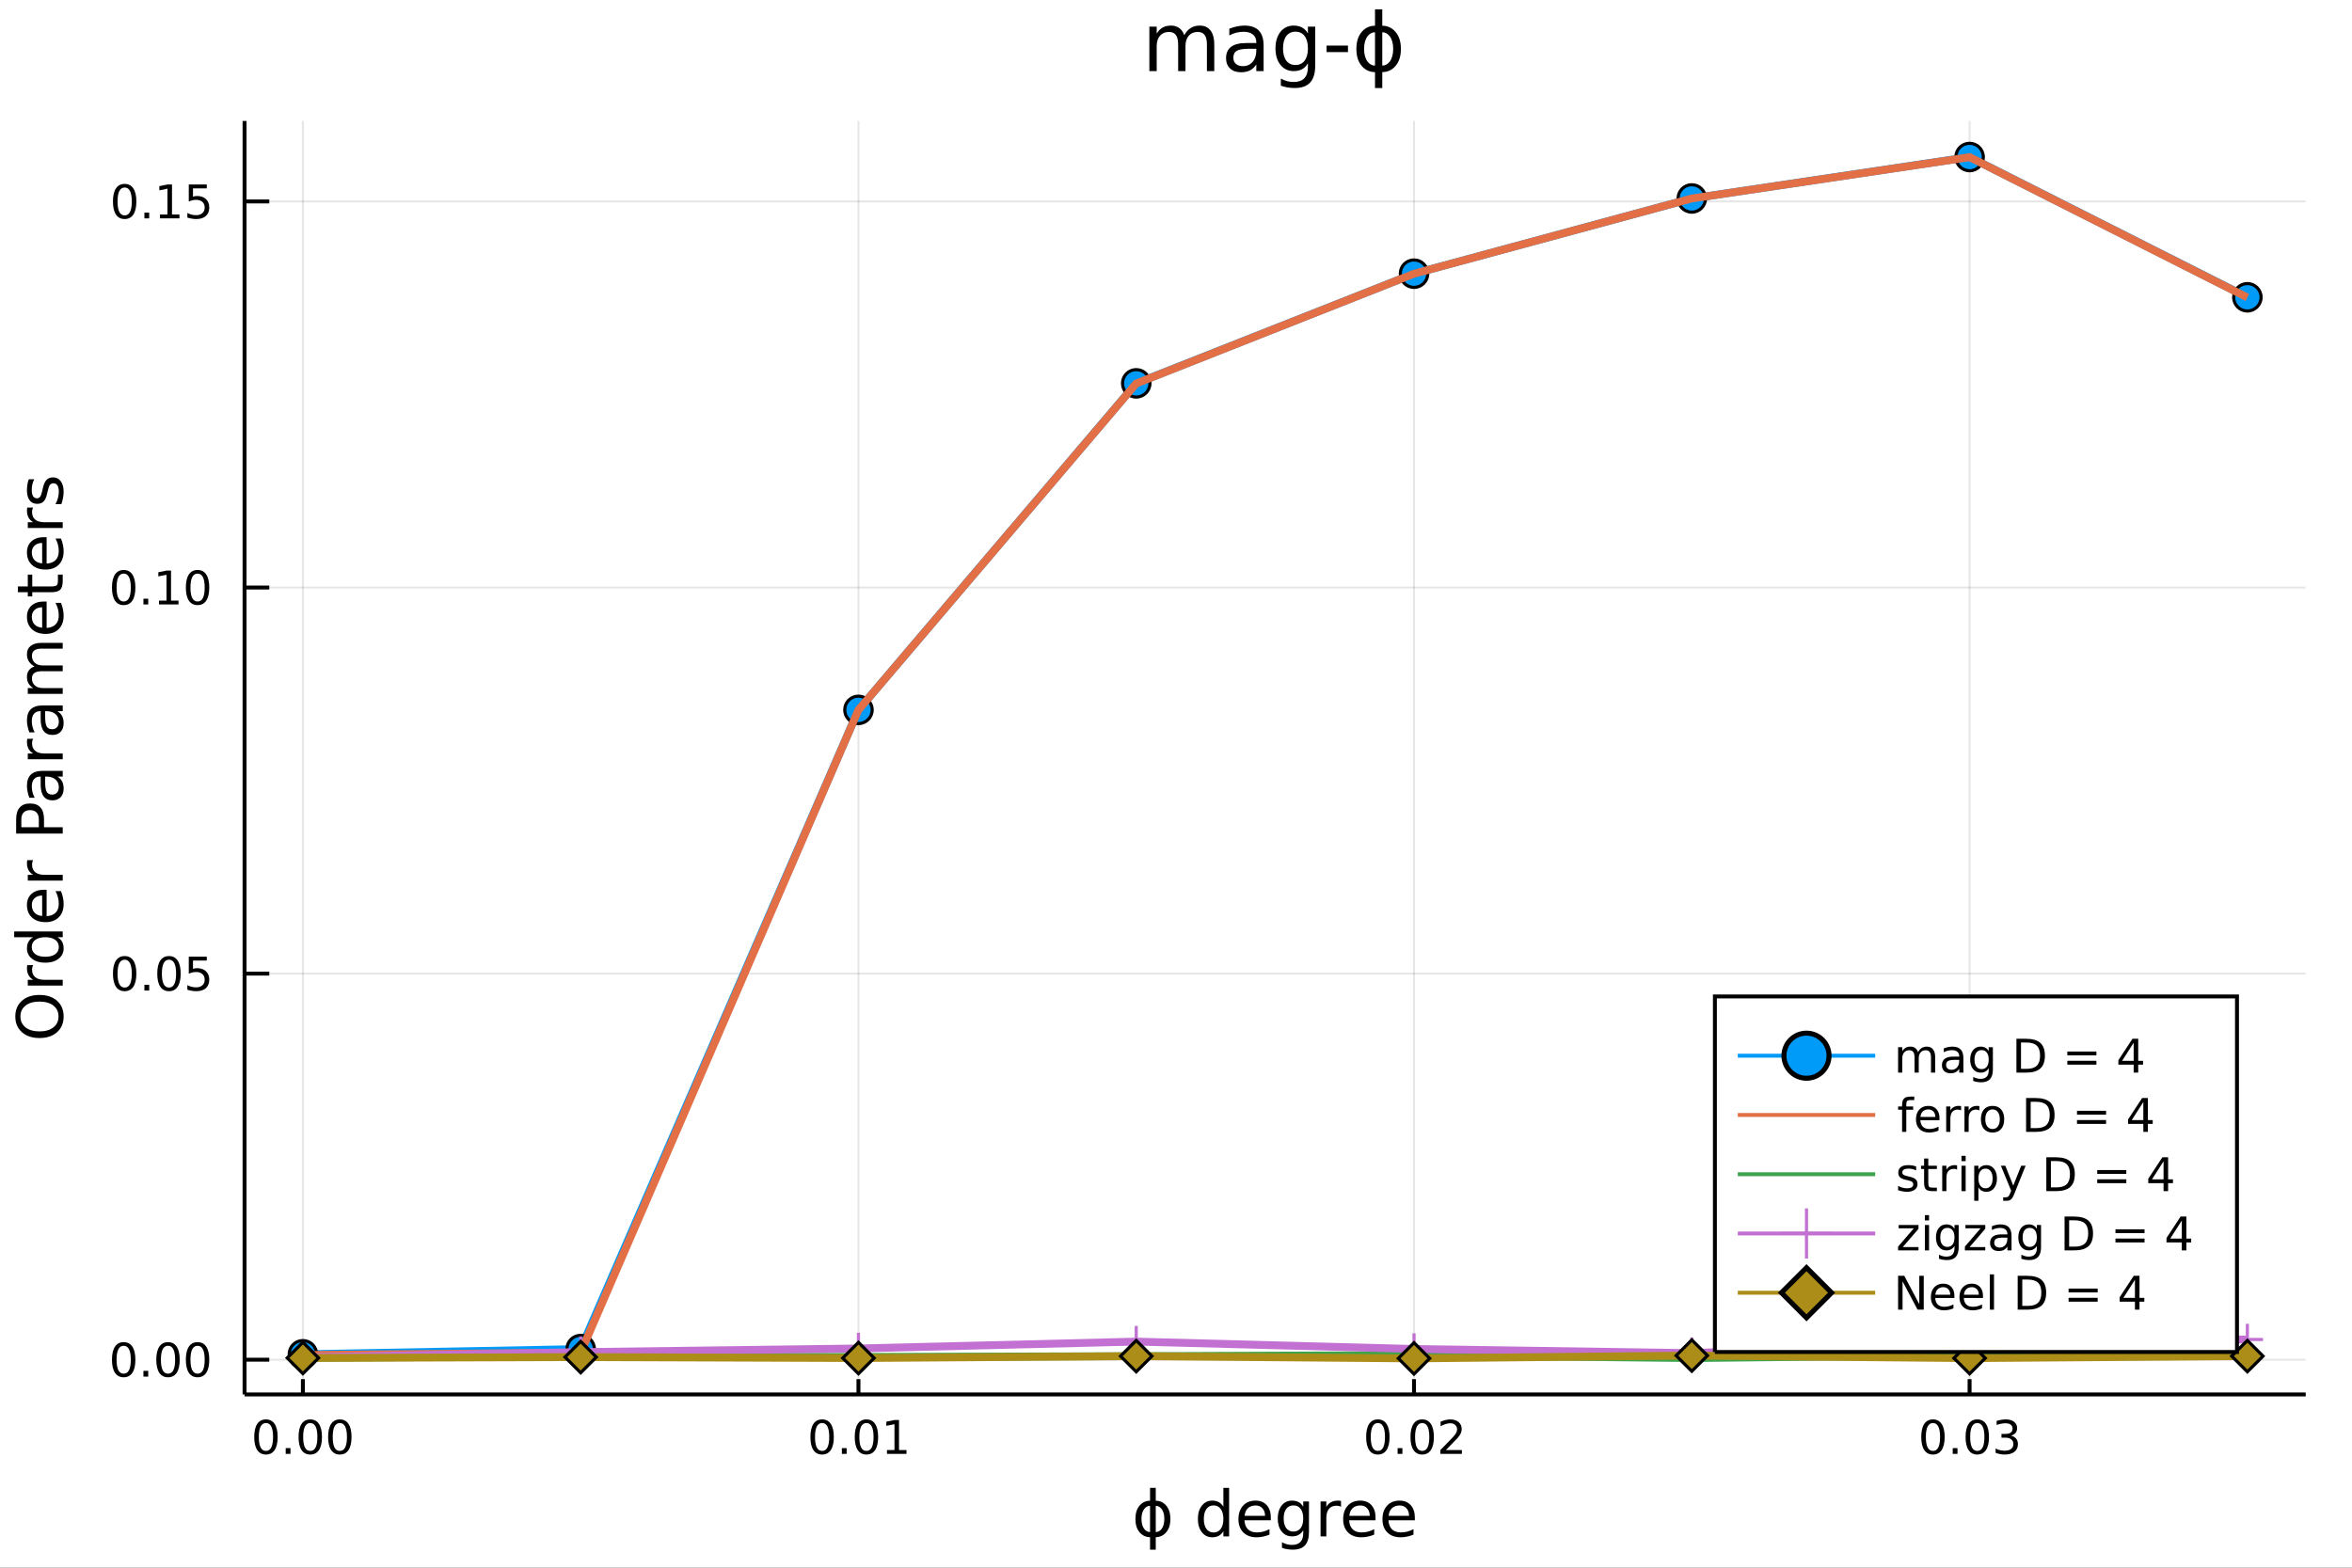 <?xml version="1.0" encoding="utf-8"?>
<svg xmlns="http://www.w3.org/2000/svg" xmlns:xlink="http://www.w3.org/1999/xlink" width="600" height="400" viewBox="0 0 2400 1600">
<rect x="0" y="0" width="2400" height="1600" fill="#333333" stroke="none"/>
<defs>
  <clipPath id="clip640">
    <rect x="0" y="0" width="2400" height="1600"/>
  </clipPath>
</defs>
<path clip-path="url(#clip640)" d="
M0 1600 L2400 1600 L2400 0 L0 0  Z
  " fill="#ffffff" fill-rule="evenodd" fill-opacity="1"/>
<defs>
  <clipPath id="clip641">
    <rect x="480" y="0" width="1681" height="1600"/>
  </clipPath>
</defs>
<path clip-path="url(#clip640)" d="
M249.542 1423.18 L2352.76 1423.18 L2352.76 123.472 L249.542 123.472  Z
  " fill="#ffffff" fill-rule="evenodd" fill-opacity="1"/>
<defs>
  <clipPath id="clip642">
    <rect x="249" y="123" width="2104" height="1301"/>
  </clipPath>
</defs>
<polyline clip-path="url(#clip642)" style="stroke:#000000; stroke-width:2; stroke-opacity:0.1; fill:none" points="
  309.067,1423.18 309.067,123.472 
  "/>
<polyline clip-path="url(#clip642)" style="stroke:#000000; stroke-width:2; stroke-opacity:0.1; fill:none" points="
  875.971,1423.18 875.971,123.472 
  "/>
<polyline clip-path="url(#clip642)" style="stroke:#000000; stroke-width:2; stroke-opacity:0.1; fill:none" points="
  1442.87,1423.18 1442.87,123.472 
  "/>
<polyline clip-path="url(#clip642)" style="stroke:#000000; stroke-width:2; stroke-opacity:0.1; fill:none" points="
  2009.78,1423.18 2009.78,123.472 
  "/>
<polyline clip-path="url(#clip640)" style="stroke:#000000; stroke-width:4; stroke-opacity:1; fill:none" points="
  249.542,1423.18 2352.76,1423.18 
  "/>
<polyline clip-path="url(#clip640)" style="stroke:#000000; stroke-width:4; stroke-opacity:1; fill:none" points="
  309.067,1423.18 309.067,1407.58 
  "/>
<polyline clip-path="url(#clip640)" style="stroke:#000000; stroke-width:4; stroke-opacity:1; fill:none" points="
  875.971,1423.18 875.971,1407.58 
  "/>
<polyline clip-path="url(#clip640)" style="stroke:#000000; stroke-width:4; stroke-opacity:1; fill:none" points="
  1442.87,1423.18 1442.87,1407.58 
  "/>
<polyline clip-path="url(#clip640)" style="stroke:#000000; stroke-width:4; stroke-opacity:1; fill:none" points="
  2009.78,1423.18 2009.78,1407.58 
  "/>
<path clip-path="url(#clip640)" d="M 0 0 M271.37 1452.37 Q267.759 1452.37 265.931 1455.94 Q264.125 1459.48 264.125 1466.61 Q264.125 1473.71 265.931 1477.28 Q267.759 1480.82 271.37 1480.82 Q275.005 1480.82 276.81 1477.28 Q278.639 1473.71 278.639 1466.61 Q278.639 1459.48 276.81 1455.94 Q275.005 1452.37 271.37 1452.37 M271.37 1448.67 Q277.181 1448.67 280.236 1453.27 Q283.315 1457.86 283.315 1466.61 Q283.315 1475.33 280.236 1479.94 Q277.181 1484.52 271.37 1484.52 Q265.56 1484.52 262.482 1479.94 Q259.426 1475.33 259.426 1466.61 Q259.426 1457.86 262.482 1453.27 Q265.56 1448.67 271.37 1448.67 Z" fill="#000000" fill-rule="evenodd" fill-opacity="1" /><path clip-path="url(#clip640)" d="M 0 0 M291.532 1477.97 L296.417 1477.97 L296.417 1483.85 L291.532 1483.85 L291.532 1477.97 Z" fill="#000000" fill-rule="evenodd" fill-opacity="1" /><path clip-path="url(#clip640)" d="M 0 0 M316.602 1452.37 Q312.991 1452.37 311.162 1455.94 Q309.356 1459.48 309.356 1466.61 Q309.356 1473.71 311.162 1477.28 Q312.991 1480.82 316.602 1480.82 Q320.236 1480.82 322.041 1477.28 Q323.87 1473.71 323.87 1466.61 Q323.87 1459.48 322.041 1455.94 Q320.236 1452.37 316.602 1452.37 M316.602 1448.67 Q322.412 1448.67 325.467 1453.27 Q328.546 1457.86 328.546 1466.61 Q328.546 1475.33 325.467 1479.94 Q322.412 1484.52 316.602 1484.52 Q310.791 1484.52 307.713 1479.94 Q304.657 1475.33 304.657 1466.61 Q304.657 1457.86 307.713 1453.27 Q310.791 1448.67 316.602 1448.67 Z" fill="#000000" fill-rule="evenodd" fill-opacity="1" /><path clip-path="url(#clip640)" d="M 0 0 M346.764 1452.37 Q343.152 1452.37 341.324 1455.94 Q339.518 1459.48 339.518 1466.61 Q339.518 1473.71 341.324 1477.28 Q343.152 1480.82 346.764 1480.82 Q350.398 1480.82 352.203 1477.28 Q354.032 1473.71 354.032 1466.61 Q354.032 1459.48 352.203 1455.94 Q350.398 1452.37 346.764 1452.37 M346.764 1448.67 Q352.574 1448.67 355.629 1453.27 Q358.708 1457.86 358.708 1466.61 Q358.708 1475.33 355.629 1479.94 Q352.574 1484.52 346.764 1484.52 Q340.953 1484.52 337.875 1479.94 Q334.819 1475.33 334.819 1466.61 Q334.819 1457.86 337.875 1453.27 Q340.953 1448.67 346.764 1448.67 Z" fill="#000000" fill-rule="evenodd" fill-opacity="1" /><path clip-path="url(#clip640)" d="M 0 0 M838.888 1452.37 Q835.277 1452.37 833.448 1455.94 Q831.642 1459.48 831.642 1466.61 Q831.642 1473.71 833.448 1477.28 Q835.277 1480.82 838.888 1480.82 Q842.522 1480.82 844.328 1477.28 Q846.156 1473.71 846.156 1466.61 Q846.156 1459.48 844.328 1455.94 Q842.522 1452.37 838.888 1452.37 M838.888 1448.67 Q844.698 1448.67 847.754 1453.27 Q850.832 1457.86 850.832 1466.61 Q850.832 1475.33 847.754 1479.94 Q844.698 1484.52 838.888 1484.52 Q833.078 1484.52 829.999 1479.94 Q826.943 1475.33 826.943 1466.61 Q826.943 1457.86 829.999 1453.27 Q833.078 1448.67 838.888 1448.67 Z" fill="#000000" fill-rule="evenodd" fill-opacity="1" /><path clip-path="url(#clip640)" d="M 0 0 M859.05 1477.97 L863.934 1477.97 L863.934 1483.85 L859.05 1483.85 L859.05 1477.97 Z" fill="#000000" fill-rule="evenodd" fill-opacity="1" /><path clip-path="url(#clip640)" d="M 0 0 M884.119 1452.37 Q880.508 1452.37 878.679 1455.94 Q876.874 1459.48 876.874 1466.61 Q876.874 1473.71 878.679 1477.28 Q880.508 1480.82 884.119 1480.82 Q887.753 1480.82 889.559 1477.28 Q891.388 1473.71 891.388 1466.61 Q891.388 1459.48 889.559 1455.94 Q887.753 1452.37 884.119 1452.37 M884.119 1448.67 Q889.929 1448.67 892.985 1453.27 Q896.063 1457.86 896.063 1466.61 Q896.063 1475.33 892.985 1479.94 Q889.929 1484.52 884.119 1484.52 Q878.309 1484.52 875.23 1479.94 Q872.175 1475.33 872.175 1466.61 Q872.175 1457.86 875.23 1453.27 Q878.309 1448.67 884.119 1448.67 Z" fill="#000000" fill-rule="evenodd" fill-opacity="1" /><path clip-path="url(#clip640)" d="M 0 0 M905.091 1479.92 L912.73 1479.92 L912.73 1453.55 L904.42 1455.22 L904.42 1450.96 L912.684 1449.29 L917.36 1449.29 L917.36 1479.92 L924.998 1479.92 L924.998 1483.85 L905.091 1483.85 L905.091 1479.92 Z" fill="#000000" fill-rule="evenodd" fill-opacity="1" /><path clip-path="url(#clip640)" d="M 0 0 M1405.98 1452.37 Q1402.37 1452.37 1400.54 1455.94 Q1398.73 1459.48 1398.73 1466.61 Q1398.73 1473.71 1400.54 1477.28 Q1402.37 1480.82 1405.98 1480.82 Q1409.61 1480.82 1411.42 1477.28 Q1413.25 1473.71 1413.25 1466.61 Q1413.25 1459.48 1411.42 1455.94 Q1409.61 1452.37 1405.98 1452.37 M1405.98 1448.67 Q1411.79 1448.67 1414.84 1453.27 Q1417.92 1457.86 1417.92 1466.61 Q1417.92 1475.33 1414.84 1479.94 Q1411.79 1484.52 1405.98 1484.52 Q1400.17 1484.52 1397.09 1479.94 Q1394.03 1475.33 1394.03 1466.61 Q1394.03 1457.86 1397.09 1453.27 Q1400.17 1448.67 1405.98 1448.67 Z" fill="#000000" fill-rule="evenodd" fill-opacity="1" /><path clip-path="url(#clip640)" d="M 0 0 M1426.14 1477.97 L1431.02 1477.97 L1431.02 1483.85 L1426.14 1483.85 L1426.14 1477.97 Z" fill="#000000" fill-rule="evenodd" fill-opacity="1" /><path clip-path="url(#clip640)" d="M 0 0 M1451.21 1452.37 Q1447.6 1452.37 1445.77 1455.94 Q1443.96 1459.48 1443.96 1466.61 Q1443.96 1473.71 1445.77 1477.28 Q1447.6 1480.82 1451.21 1480.82 Q1454.84 1480.82 1456.65 1477.28 Q1458.48 1473.71 1458.48 1466.61 Q1458.48 1459.48 1456.65 1455.94 Q1454.84 1452.37 1451.21 1452.37 M1451.21 1448.67 Q1457.02 1448.67 1460.07 1453.27 Q1463.15 1457.86 1463.15 1466.61 Q1463.15 1475.33 1460.07 1479.94 Q1457.02 1484.52 1451.21 1484.52 Q1445.4 1484.52 1442.32 1479.94 Q1439.26 1475.33 1439.26 1466.61 Q1439.26 1457.86 1442.32 1453.27 Q1445.4 1448.67 1451.21 1448.67 Z" fill="#000000" fill-rule="evenodd" fill-opacity="1" /><path clip-path="url(#clip640)" d="M 0 0 M1475.4 1479.92 L1491.72 1479.92 L1491.72 1483.85 L1469.77 1483.85 L1469.77 1479.92 Q1472.43 1477.16 1477.02 1472.53 Q1481.62 1467.88 1482.81 1466.54 Q1485.05 1464.01 1485.93 1462.28 Q1486.83 1460.52 1486.83 1458.83 Q1486.83 1456.07 1484.89 1454.34 Q1482.97 1452.6 1479.87 1452.6 Q1477.67 1452.6 1475.21 1453.37 Q1472.78 1454.13 1470 1455.68 L1470 1450.96 Q1472.83 1449.82 1475.28 1449.25 Q1477.74 1448.67 1479.77 1448.67 Q1485.14 1448.67 1488.34 1451.35 Q1491.53 1454.04 1491.53 1458.53 Q1491.53 1460.66 1490.72 1462.58 Q1489.93 1464.48 1487.83 1467.07 Q1487.25 1467.74 1484.15 1470.96 Q1481.05 1474.15 1475.4 1479.92 Z" fill="#000000" fill-rule="evenodd" fill-opacity="1" /><path clip-path="url(#clip640)" d="M 0 0 M1972.41 1452.37 Q1968.8 1452.37 1966.97 1455.94 Q1965.16 1459.48 1965.16 1466.61 Q1965.16 1473.71 1966.97 1477.28 Q1968.8 1480.82 1972.41 1480.82 Q1976.04 1480.82 1977.85 1477.28 Q1979.67 1473.71 1979.67 1466.61 Q1979.67 1459.48 1977.85 1455.94 Q1976.04 1452.37 1972.41 1452.37 M1972.41 1448.67 Q1978.22 1448.67 1981.27 1453.27 Q1984.35 1457.86 1984.35 1466.61 Q1984.35 1475.33 1981.27 1479.94 Q1978.22 1484.52 1972.41 1484.52 Q1966.6 1484.52 1963.52 1479.94 Q1960.46 1475.33 1960.46 1466.61 Q1960.46 1457.86 1963.52 1453.27 Q1966.6 1448.67 1972.41 1448.67 Z" fill="#000000" fill-rule="evenodd" fill-opacity="1" /><path clip-path="url(#clip640)" d="M 0 0 M1992.57 1477.97 L1997.45 1477.97 L1997.45 1483.85 L1992.57 1483.85 L1992.57 1477.97 Z" fill="#000000" fill-rule="evenodd" fill-opacity="1" /><path clip-path="url(#clip640)" d="M 0 0 M2017.64 1452.37 Q2014.03 1452.37 2012.2 1455.94 Q2010.39 1459.48 2010.39 1466.61 Q2010.39 1473.71 2012.2 1477.28 Q2014.03 1480.82 2017.64 1480.82 Q2021.27 1480.82 2023.08 1477.28 Q2024.91 1473.71 2024.91 1466.61 Q2024.91 1459.48 2023.08 1455.94 Q2021.27 1452.37 2017.64 1452.37 M2017.64 1448.67 Q2023.45 1448.67 2026.5 1453.27 Q2029.58 1457.86 2029.58 1466.61 Q2029.58 1475.33 2026.5 1479.94 Q2023.45 1484.52 2017.64 1484.52 Q2011.83 1484.52 2008.75 1479.94 Q2005.69 1475.33 2005.69 1466.61 Q2005.69 1457.86 2008.75 1453.27 Q2011.83 1448.67 2017.64 1448.67 Z" fill="#000000" fill-rule="evenodd" fill-opacity="1" /><path clip-path="url(#clip640)" d="M 0 0 M2051.97 1465.22 Q2055.32 1465.94 2057.2 1468.2 Q2059.1 1470.47 2059.1 1473.81 Q2059.1 1478.92 2055.58 1481.72 Q2052.06 1484.52 2045.58 1484.52 Q2043.4 1484.52 2041.09 1484.08 Q2038.8 1483.67 2036.34 1482.81 L2036.34 1478.3 Q2038.29 1479.43 2040.6 1480.01 Q2042.92 1480.59 2045.44 1480.59 Q2049.84 1480.59 2052.13 1478.85 Q2054.44 1477.12 2054.44 1473.81 Q2054.44 1470.75 2052.29 1469.04 Q2050.16 1467.3 2046.34 1467.3 L2042.31 1467.3 L2042.31 1463.46 L2046.53 1463.46 Q2049.98 1463.46 2051.8 1462.09 Q2053.63 1460.7 2053.63 1458.11 Q2053.63 1455.45 2051.73 1454.04 Q2049.86 1452.6 2046.34 1452.6 Q2044.42 1452.6 2042.22 1453.02 Q2040.02 1453.44 2037.38 1454.31 L2037.38 1450.15 Q2040.05 1449.41 2042.36 1449.04 Q2044.7 1448.67 2046.76 1448.67 Q2052.08 1448.67 2055.18 1451.1 Q2058.29 1453.5 2058.29 1457.63 Q2058.29 1460.5 2056.64 1462.49 Q2055 1464.45 2051.97 1465.22 Z" fill="#000000" fill-rule="evenodd" fill-opacity="1" /><path clip-path="url(#clip640)" d="M 0 0 M1179.34 1518.52 L1179.34 1531.66 Q1185.68 1531.66 1189.91 1536.53 Q1194.27 1541.5 1194.27 1550.25 Q1194.27 1559 1189.91 1563.97 Q1185.68 1568.84 1179.34 1568.84 L1179.34 1581.6 L1173.52 1581.6 L1173.52 1568.84 Q1167.18 1568.84 1162.92 1563.97 Q1158.59 1559 1158.59 1550.25 Q1158.59 1541.5 1162.92 1536.53 Q1167.18 1531.66 1173.52 1531.66 L1173.52 1518.52 L1179.34 1518.52 M1179.34 1563.62 Q1182.94 1563.62 1185.39 1560.34 Q1188.06 1556.68 1188.09 1550.25 Q1188.13 1543.89 1185.39 1540.16 Q1182.94 1536.88 1179.34 1536.88 L1179.34 1563.62 M1173.52 1563.62 L1173.52 1536.88 Q1169.92 1536.88 1167.5 1540.16 Q1164.73 1543.89 1164.76 1550.25 Q1164.8 1556.68 1167.5 1560.34 Q1169.92 1563.62 1173.52 1563.62 Z" fill="#000000" fill-rule="evenodd" fill-opacity="1" /><path clip-path="url(#clip640)" d="M 0 0 M1248.35 1537.81 L1248.35 1518.52 L1254.2 1518.52 L1254.2 1568.04 L1248.35 1568.04 L1248.35 1562.7 Q1246.5 1565.88 1243.67 1567.44 Q1240.87 1568.97 1236.92 1568.97 Q1230.46 1568.97 1226.38 1563.81 Q1222.34 1558.65 1222.34 1550.25 Q1222.34 1541.85 1226.38 1536.69 Q1230.46 1531.54 1236.92 1531.54 Q1240.87 1531.54 1243.67 1533.1 Q1246.5 1534.62 1248.35 1537.81 M1228.39 1550.25 Q1228.39 1556.71 1231.03 1560.4 Q1233.7 1564.07 1238.35 1564.07 Q1243 1564.07 1245.67 1560.4 Q1248.35 1556.71 1248.35 1550.25 Q1248.35 1543.79 1245.67 1540.13 Q1243 1536.44 1238.35 1536.44 Q1233.7 1536.44 1231.03 1540.13 Q1228.39 1543.79 1228.39 1550.25 Z" fill="#000000" fill-rule="evenodd" fill-opacity="1" /><path clip-path="url(#clip640)" d="M 0 0 M1296.76 1548.76 L1296.76 1551.62 L1269.83 1551.62 Q1270.21 1557.67 1273.46 1560.85 Q1276.74 1564 1282.56 1564 Q1285.93 1564 1289.09 1563.17 Q1292.27 1562.35 1295.39 1560.69 L1295.39 1566.23 Q1292.24 1567.57 1288.93 1568.27 Q1285.62 1568.97 1282.21 1568.97 Q1273.68 1568.97 1268.68 1564 Q1263.72 1559.04 1263.72 1550.57 Q1263.72 1541.82 1268.43 1536.69 Q1273.17 1531.54 1281.19 1531.54 Q1288.39 1531.54 1292.56 1536.18 Q1296.76 1540.8 1296.76 1548.76 M1290.9 1547.04 Q1290.84 1542.23 1288.19 1539.37 Q1285.58 1536.5 1281.26 1536.5 Q1276.35 1536.5 1273.39 1539.27 Q1270.47 1542.04 1270.02 1547.07 L1290.9 1547.04 Z" fill="#000000" fill-rule="evenodd" fill-opacity="1" /><path clip-path="url(#clip640)" d="M 0 0 M1329.83 1549.81 Q1329.83 1543.44 1327.18 1539.94 Q1324.57 1536.44 1319.83 1536.44 Q1315.12 1536.44 1312.48 1539.94 Q1309.87 1543.44 1309.87 1549.81 Q1309.87 1556.14 1312.48 1559.64 Q1315.12 1563.14 1319.83 1563.14 Q1324.57 1563.14 1327.18 1559.64 Q1329.83 1556.14 1329.83 1549.81 M1335.68 1563.62 Q1335.68 1572.72 1331.64 1577.15 Q1327.6 1581.6 1319.26 1581.6 Q1316.17 1581.6 1313.43 1581.13 Q1310.7 1580.68 1308.12 1579.72 L1308.12 1574.03 Q1310.7 1575.43 1313.21 1576.1 Q1315.73 1576.76 1318.34 1576.76 Q1324.1 1576.76 1326.96 1573.74 Q1329.83 1570.75 1329.83 1564.67 L1329.83 1561.77 Q1328.01 1564.92 1325.18 1566.48 Q1322.35 1568.04 1318.4 1568.04 Q1311.84 1568.04 1307.83 1563.05 Q1303.82 1558.05 1303.82 1549.81 Q1303.82 1541.53 1307.83 1536.53 Q1311.84 1531.54 1318.4 1531.54 Q1322.35 1531.54 1325.18 1533.1 Q1328.01 1534.66 1329.83 1537.81 L1329.83 1532.4 L1335.68 1532.4 L1335.68 1563.62 Z" fill="#000000" fill-rule="evenodd" fill-opacity="1" /><path clip-path="url(#clip640)" d="M 0 0 M1368.4 1537.87 Q1367.42 1537.3 1366.24 1537.04 Q1365.09 1536.76 1363.69 1536.76 Q1358.73 1536.76 1356.05 1540 Q1353.41 1543.22 1353.41 1549.27 L1353.41 1568.04 L1347.52 1568.04 L1347.52 1532.4 L1353.41 1532.4 L1353.41 1537.93 Q1355.26 1534.69 1358.22 1533.13 Q1361.18 1531.54 1365.41 1531.54 Q1366.02 1531.54 1366.75 1531.63 Q1367.48 1531.7 1368.37 1531.85 L1368.4 1537.87 Z" fill="#000000" fill-rule="evenodd" fill-opacity="1" /><path clip-path="url(#clip640)" d="M 0 0 M1403.61 1548.76 L1403.61 1551.62 L1376.68 1551.62 Q1377.06 1557.67 1380.31 1560.85 Q1383.58 1564 1389.41 1564 Q1392.78 1564 1395.93 1563.17 Q1399.12 1562.35 1402.24 1560.69 L1402.24 1566.23 Q1399.09 1567.57 1395.78 1568.27 Q1392.47 1568.97 1389.06 1568.97 Q1380.53 1568.97 1375.53 1564 Q1370.57 1559.04 1370.57 1550.57 Q1370.57 1541.82 1375.28 1536.69 Q1380.02 1531.54 1388.04 1531.54 Q1395.23 1531.54 1399.4 1536.18 Q1403.61 1540.8 1403.61 1548.76 M1397.75 1547.04 Q1397.68 1542.23 1395.04 1539.37 Q1392.43 1536.5 1388.1 1536.5 Q1383.2 1536.5 1380.24 1539.27 Q1377.31 1542.04 1376.87 1547.07 L1397.75 1547.04 Z" fill="#000000" fill-rule="evenodd" fill-opacity="1" /><path clip-path="url(#clip640)" d="M 0 0 M1443.71 1548.76 L1443.71 1551.62 L1416.78 1551.62 Q1417.16 1557.67 1420.41 1560.85 Q1423.69 1564 1429.51 1564 Q1432.89 1564 1436.04 1563.17 Q1439.22 1562.35 1442.34 1560.69 L1442.34 1566.23 Q1439.19 1567.57 1435.88 1568.27 Q1432.57 1568.97 1429.16 1568.97 Q1420.63 1568.97 1415.64 1564 Q1410.67 1559.04 1410.67 1550.57 Q1410.67 1541.82 1415.38 1536.69 Q1420.12 1531.54 1428.14 1531.54 Q1435.34 1531.54 1439.51 1536.18 Q1443.71 1540.8 1443.71 1548.76 M1437.85 1547.04 Q1437.79 1542.23 1435.15 1539.37 Q1432.54 1536.5 1428.21 1536.5 Q1423.31 1536.5 1420.35 1539.27 Q1417.42 1542.04 1416.97 1547.07 L1437.85 1547.04 Z" fill="#000000" fill-rule="evenodd" fill-opacity="1" /><polyline clip-path="url(#clip642)" style="stroke:#000000; stroke-width:2; stroke-opacity:0.1; fill:none" points="
  249.542,1387.72 2352.76,1387.72 
  "/>
<polyline clip-path="url(#clip642)" style="stroke:#000000; stroke-width:2; stroke-opacity:0.1; fill:none" points="
  249.542,993.68 2352.76,993.68 
  "/>
<polyline clip-path="url(#clip642)" style="stroke:#000000; stroke-width:2; stroke-opacity:0.1; fill:none" points="
  249.542,599.638 2352.76,599.638 
  "/>
<polyline clip-path="url(#clip642)" style="stroke:#000000; stroke-width:2; stroke-opacity:0.1; fill:none" points="
  249.542,205.596 2352.76,205.596 
  "/>
<polyline clip-path="url(#clip640)" style="stroke:#000000; stroke-width:4; stroke-opacity:1; fill:none" points="
  249.542,1423.18 249.542,123.472 
  "/>
<polyline clip-path="url(#clip640)" style="stroke:#000000; stroke-width:4; stroke-opacity:1; fill:none" points="
  249.542,1387.72 274.781,1387.72 
  "/>
<polyline clip-path="url(#clip640)" style="stroke:#000000; stroke-width:4; stroke-opacity:1; fill:none" points="
  249.542,993.68 274.781,993.68 
  "/>
<polyline clip-path="url(#clip640)" style="stroke:#000000; stroke-width:4; stroke-opacity:1; fill:none" points="
  249.542,599.638 274.781,599.638 
  "/>
<polyline clip-path="url(#clip640)" style="stroke:#000000; stroke-width:4; stroke-opacity:1; fill:none" points="
  249.542,205.596 274.781,205.596 
  "/>
<path clip-path="url(#clip640)" d="M 0 0 M126.205 1373.52 Q122.593 1373.52 120.765 1377.09 Q118.959 1380.63 118.959 1387.76 Q118.959 1394.86 120.765 1398.43 Q122.593 1401.97 126.205 1401.97 Q129.839 1401.97 131.644 1398.43 Q133.473 1394.86 133.473 1387.76 Q133.473 1380.63 131.644 1377.09 Q129.839 1373.52 126.205 1373.52 M126.205 1369.82 Q132.015 1369.82 135.07 1374.42 Q138.149 1379.01 138.149 1387.76 Q138.149 1396.48 135.07 1401.09 Q132.015 1405.67 126.205 1405.67 Q120.394 1405.67 117.316 1401.09 Q114.26 1396.48 114.26 1387.76 Q114.26 1379.01 117.316 1374.42 Q120.394 1369.82 126.205 1369.82 Z" fill="#000000" fill-rule="evenodd" fill-opacity="1" /><path clip-path="url(#clip640)" d="M 0 0 M146.366 1399.12 L151.251 1399.12 L151.251 1405 L146.366 1405 L146.366 1399.12 Z" fill="#000000" fill-rule="evenodd" fill-opacity="1" /><path clip-path="url(#clip640)" d="M 0 0 M171.436 1373.52 Q167.825 1373.52 165.996 1377.09 Q164.19 1380.63 164.19 1387.76 Q164.19 1394.86 165.996 1398.43 Q167.825 1401.97 171.436 1401.97 Q175.07 1401.97 176.876 1398.43 Q178.704 1394.86 178.704 1387.76 Q178.704 1380.63 176.876 1377.09 Q175.07 1373.52 171.436 1373.52 M171.436 1369.82 Q177.246 1369.82 180.301 1374.42 Q183.38 1379.01 183.38 1387.76 Q183.38 1396.48 180.301 1401.09 Q177.246 1405.67 171.436 1405.67 Q165.626 1405.67 162.547 1401.09 Q159.491 1396.48 159.491 1387.76 Q159.491 1379.01 162.547 1374.42 Q165.626 1369.82 171.436 1369.82 Z" fill="#000000" fill-rule="evenodd" fill-opacity="1" /><path clip-path="url(#clip640)" d="M 0 0 M201.598 1373.52 Q197.987 1373.52 196.158 1377.09 Q194.352 1380.63 194.352 1387.76 Q194.352 1394.86 196.158 1398.43 Q197.987 1401.97 201.598 1401.97 Q205.232 1401.97 207.037 1398.43 Q208.866 1394.86 208.866 1387.76 Q208.866 1380.63 207.037 1377.09 Q205.232 1373.52 201.598 1373.52 M201.598 1369.82 Q207.408 1369.82 210.463 1374.42 Q213.542 1379.01 213.542 1387.76 Q213.542 1396.48 210.463 1401.09 Q207.408 1405.67 201.598 1405.67 Q195.787 1405.67 192.709 1401.09 Q189.653 1396.48 189.653 1387.76 Q189.653 1379.01 192.709 1374.42 Q195.787 1369.82 201.598 1369.82 Z" fill="#000000" fill-rule="evenodd" fill-opacity="1" /><path clip-path="url(#clip640)" d="M 0 0 M127.2 979.479 Q123.589 979.479 121.76 983.044 Q119.955 986.585 119.955 993.715 Q119.955 1000.82 121.76 1004.39 Q123.589 1007.93 127.2 1007.93 Q130.834 1007.93 132.64 1004.39 Q134.468 1000.82 134.468 993.715 Q134.468 986.585 132.64 983.044 Q130.834 979.479 127.2 979.479 M127.2 975.775 Q133.01 975.775 136.066 980.382 Q139.144 984.965 139.144 993.715 Q139.144 1002.44 136.066 1007.05 Q133.01 1011.63 127.2 1011.63 Q121.39 1011.63 118.311 1007.05 Q115.256 1002.44 115.256 993.715 Q115.256 984.965 118.311 980.382 Q121.39 975.775 127.2 975.775 Z" fill="#000000" fill-rule="evenodd" fill-opacity="1" /><path clip-path="url(#clip640)" d="M 0 0 M147.362 1005.08 L152.246 1005.08 L152.246 1010.96 L147.362 1010.96 L147.362 1005.08 Z" fill="#000000" fill-rule="evenodd" fill-opacity="1" /><path clip-path="url(#clip640)" d="M 0 0 M172.431 979.479 Q168.82 979.479 166.991 983.044 Q165.186 986.585 165.186 993.715 Q165.186 1000.82 166.991 1004.39 Q168.82 1007.93 172.431 1007.93 Q176.065 1007.93 177.871 1004.39 Q179.7 1000.82 179.7 993.715 Q179.7 986.585 177.871 983.044 Q176.065 979.479 172.431 979.479 M172.431 975.775 Q178.241 975.775 181.297 980.382 Q184.376 984.965 184.376 993.715 Q184.376 1002.44 181.297 1007.05 Q178.241 1011.63 172.431 1011.63 Q166.621 1011.63 163.542 1007.05 Q160.487 1002.44 160.487 993.715 Q160.487 984.965 163.542 980.382 Q166.621 975.775 172.431 975.775 Z" fill="#000000" fill-rule="evenodd" fill-opacity="1" /><path clip-path="url(#clip640)" d="M 0 0 M192.639 976.4 L210.996 976.4 L210.996 980.335 L196.922 980.335 L196.922 988.807 Q197.94 988.46 198.959 988.298 Q199.977 988.113 200.996 988.113 Q206.783 988.113 210.162 991.284 Q213.542 994.456 213.542 999.872 Q213.542 1005.45 210.07 1008.55 Q206.598 1011.63 200.278 1011.63 Q198.102 1011.63 195.834 1011.26 Q193.588 1010.89 191.181 1010.15 L191.181 1005.45 Q193.264 1006.59 195.487 1007.14 Q197.709 1007.7 200.186 1007.7 Q204.19 1007.7 206.528 1005.59 Q208.866 1003.48 208.866 999.872 Q208.866 996.261 206.528 994.155 Q204.19 992.048 200.186 992.048 Q198.311 992.048 196.436 992.465 Q194.584 992.881 192.639 993.761 L192.639 976.4 Z" fill="#000000" fill-rule="evenodd" fill-opacity="1" /><path clip-path="url(#clip640)" d="M 0 0 M126.205 585.437 Q122.593 585.437 120.765 589.001 Q118.959 592.543 118.959 599.673 Q118.959 606.779 120.765 610.344 Q122.593 613.886 126.205 613.886 Q129.839 613.886 131.644 610.344 Q133.473 606.779 133.473 599.673 Q133.473 592.543 131.644 589.001 Q129.839 585.437 126.205 585.437 M126.205 581.733 Q132.015 581.733 135.07 586.339 Q138.149 590.923 138.149 599.673 Q138.149 608.399 135.07 613.006 Q132.015 617.589 126.205 617.589 Q120.394 617.589 117.316 613.006 Q114.26 608.399 114.26 599.673 Q114.26 590.923 117.316 586.339 Q120.394 581.733 126.205 581.733 Z" fill="#000000" fill-rule="evenodd" fill-opacity="1" /><path clip-path="url(#clip640)" d="M 0 0 M146.366 611.038 L151.251 611.038 L151.251 616.918 L146.366 616.918 L146.366 611.038 Z" fill="#000000" fill-rule="evenodd" fill-opacity="1" /><path clip-path="url(#clip640)" d="M 0 0 M162.246 612.983 L169.885 612.983 L169.885 586.617 L161.575 588.284 L161.575 584.025 L169.839 582.358 L174.514 582.358 L174.514 612.983 L182.153 612.983 L182.153 616.918 L162.246 616.918 L162.246 612.983 Z" fill="#000000" fill-rule="evenodd" fill-opacity="1" /><path clip-path="url(#clip640)" d="M 0 0 M201.598 585.437 Q197.987 585.437 196.158 589.001 Q194.352 592.543 194.352 599.673 Q194.352 606.779 196.158 610.344 Q197.987 613.886 201.598 613.886 Q205.232 613.886 207.037 610.344 Q208.866 606.779 208.866 599.673 Q208.866 592.543 207.037 589.001 Q205.232 585.437 201.598 585.437 M201.598 581.733 Q207.408 581.733 210.463 586.339 Q213.542 590.923 213.542 599.673 Q213.542 608.399 210.463 613.006 Q207.408 617.589 201.598 617.589 Q195.787 617.589 192.709 613.006 Q189.653 608.399 189.653 599.673 Q189.653 590.923 192.709 586.339 Q195.787 581.733 201.598 581.733 Z" fill="#000000" fill-rule="evenodd" fill-opacity="1" /><path clip-path="url(#clip640)" d="M 0 0 M127.2 191.394 Q123.589 191.394 121.76 194.959 Q119.955 198.501 119.955 205.63 Q119.955 212.737 121.76 216.302 Q123.589 219.843 127.2 219.843 Q130.834 219.843 132.64 216.302 Q134.468 212.737 134.468 205.63 Q134.468 198.501 132.64 194.959 Q130.834 191.394 127.2 191.394 M127.2 187.691 Q133.01 187.691 136.066 192.297 Q139.144 196.881 139.144 205.63 Q139.144 214.357 136.066 218.964 Q133.01 223.547 127.2 223.547 Q121.39 223.547 118.311 218.964 Q115.256 214.357 115.256 205.63 Q115.256 196.881 118.311 192.297 Q121.39 187.691 127.2 187.691 Z" fill="#000000" fill-rule="evenodd" fill-opacity="1" /><path clip-path="url(#clip640)" d="M 0 0 M147.362 216.996 L152.246 216.996 L152.246 222.876 L147.362 222.876 L147.362 216.996 Z" fill="#000000" fill-rule="evenodd" fill-opacity="1" /><path clip-path="url(#clip640)" d="M 0 0 M163.241 218.941 L170.88 218.941 L170.88 192.575 L162.57 194.242 L162.57 189.982 L170.834 188.316 L175.51 188.316 L175.51 218.941 L183.149 218.941 L183.149 222.876 L163.241 222.876 L163.241 218.941 Z" fill="#000000" fill-rule="evenodd" fill-opacity="1" /><path clip-path="url(#clip640)" d="M 0 0 M192.639 188.316 L210.996 188.316 L210.996 192.251 L196.922 192.251 L196.922 200.723 Q197.94 200.376 198.959 200.214 Q199.977 200.029 200.996 200.029 Q206.783 200.029 210.162 203.2 Q213.542 206.371 213.542 211.788 Q213.542 217.367 210.07 220.468 Q206.598 223.547 200.278 223.547 Q198.102 223.547 195.834 223.177 Q193.588 222.806 191.181 222.066 L191.181 217.367 Q193.264 218.501 195.487 219.056 Q197.709 219.612 200.186 219.612 Q204.19 219.612 206.528 217.505 Q208.866 215.399 208.866 211.788 Q208.866 208.177 206.528 206.07 Q204.19 203.964 200.186 203.964 Q198.311 203.964 196.436 204.38 Q194.584 204.797 192.639 205.677 L192.639 188.316 Z" fill="#000000" fill-rule="evenodd" fill-opacity="1" /><path clip-path="url(#clip640)" d="M 0 0 M20.845 1037.41 Q20.845 1044.41 26.064 1048.55 Q31.284 1052.65 40.292 1052.65 Q49.267 1052.65 54.487 1048.55 Q59.707 1044.41 59.707 1037.41 Q59.707 1030.41 54.487 1026.33 Q49.267 1022.23 40.292 1022.23 Q31.284 1022.23 26.064 1026.33 Q20.845 1030.41 20.845 1037.41 M15.625 1037.41 Q15.625 1027.41 22.341 1021.43 Q29.025 1015.45 40.292 1015.45 Q51.527 1015.45 58.243 1021.43 Q64.927 1027.41 64.927 1037.41 Q64.927 1047.43 58.243 1053.45 Q51.559 1059.43 40.292 1059.43 Q29.025 1059.43 22.341 1053.45 Q15.625 1047.43 15.625 1037.41 Z" fill="#000000" fill-rule="evenodd" fill-opacity="1" /><path clip-path="url(#clip640)" d="M 0 0 M33.831 984.986 Q33.258 985.972 33.003 987.15 Q32.717 988.296 32.717 989.696 Q32.717 994.662 35.963 997.335 Q39.178 999.977 45.225 999.977 L64.004 999.977 L64.004 1005.87 L28.356 1005.87 L28.356 999.977 L33.894 999.977 Q30.648 998.131 29.088 995.171 Q27.497 992.211 27.497 987.978 Q27.497 987.373 27.592 986.641 Q27.656 985.909 27.815 985.018 L33.831 984.986 Z" fill="#000000" fill-rule="evenodd" fill-opacity="1" /><path clip-path="url(#clip640)" d="M 0 0 M33.767 956.531 L14.479 956.531 L14.479 950.675 L64.004 950.675 L64.004 956.531 L58.657 956.531 Q61.84 958.377 63.399 961.21 Q64.927 964.011 64.927 967.957 Q64.927 974.419 59.771 978.493 Q54.615 982.535 46.212 982.535 Q37.809 982.535 32.653 978.493 Q27.497 974.419 27.497 967.957 Q27.497 964.011 29.056 961.21 Q30.584 958.377 33.767 956.531 M46.212 976.488 Q52.673 976.488 56.365 973.846 Q60.026 971.172 60.026 966.525 Q60.026 961.878 56.365 959.205 Q52.673 956.531 46.212 956.531 Q39.751 956.531 36.09 959.205 Q32.398 961.878 32.398 966.525 Q32.398 971.172 36.09 973.846 Q39.751 976.488 46.212 976.488 Z" fill="#000000" fill-rule="evenodd" fill-opacity="1" /><path clip-path="url(#clip640)" d="M 0 0 M44.716 908.12 L47.581 908.12 L47.581 935.047 Q53.628 934.665 56.811 931.418 Q59.962 928.14 59.962 922.315 Q59.962 918.942 59.134 915.79 Q58.307 912.608 56.652 909.488 L62.19 909.488 Q63.527 912.639 64.227 915.95 Q64.927 919.26 64.927 922.665 Q64.927 931.196 59.962 936.193 Q54.997 941.158 46.53 941.158 Q37.777 941.158 32.653 936.447 Q27.497 931.705 27.497 923.684 Q27.497 916.491 32.144 912.321 Q36.759 908.12 44.716 908.12 M42.997 913.976 Q38.191 914.04 35.327 916.682 Q32.462 919.292 32.462 923.62 Q32.462 928.522 35.231 931.482 Q38 934.41 43.029 934.856 L42.997 913.976 Z" fill="#000000" fill-rule="evenodd" fill-opacity="1" /><path clip-path="url(#clip640)" d="M 0 0 M33.831 877.851 Q33.258 878.838 33.003 880.015 Q32.717 881.161 32.717 882.562 Q32.717 887.527 35.963 890.2 Q39.178 892.842 45.225 892.842 L64.004 892.842 L64.004 898.73 L28.356 898.73 L28.356 892.842 L33.894 892.842 Q30.648 890.996 29.088 888.036 Q27.497 885.076 27.497 880.843 Q27.497 880.238 27.592 879.506 Q27.656 878.774 27.815 877.883 L33.831 877.851 Z" fill="#000000" fill-rule="evenodd" fill-opacity="1" /><path clip-path="url(#clip640)" d="M 0 0 M21.768 844.304 L39.623 844.304 L39.623 836.219 Q39.623 831.731 37.3 829.281 Q34.977 826.83 30.68 826.83 Q26.415 826.83 24.091 829.281 Q21.768 831.731 21.768 836.219 L21.768 844.304 M16.484 850.733 L16.484 836.219 Q16.484 828.23 20.113 824.156 Q23.709 820.05 30.68 820.05 Q37.714 820.05 41.31 824.156 Q44.907 828.23 44.907 836.219 L44.907 844.304 L64.004 844.304 L64.004 850.733 L16.484 850.733 Z" fill="#000000" fill-rule="evenodd" fill-opacity="1" /><path clip-path="url(#clip640)" d="M 0 0 M46.085 798.407 Q46.085 805.505 47.708 808.242 Q49.331 810.979 53.246 810.979 Q56.365 810.979 58.211 808.942 Q60.026 806.873 60.026 803.34 Q60.026 798.471 56.588 795.542 Q53.119 792.582 47.39 792.582 L46.085 792.582 L46.085 798.407 M43.666 786.726 L64.004 786.726 L64.004 792.582 L58.593 792.582 Q61.84 794.587 63.399 797.579 Q64.927 800.571 64.927 804.9 Q64.927 810.374 61.872 813.621 Q58.784 816.836 53.628 816.836 Q47.612 816.836 44.557 812.825 Q41.501 808.783 41.501 800.794 L41.501 792.582 L40.928 792.582 Q36.886 792.582 34.69 795.256 Q32.462 797.898 32.462 802.704 Q32.462 805.759 33.194 808.656 Q33.926 811.552 35.39 814.226 L29.98 814.226 Q28.738 811.011 28.133 807.987 Q27.497 804.964 27.497 802.099 Q27.497 794.365 31.507 790.545 Q35.518 786.726 43.666 786.726 Z" fill="#000000" fill-rule="evenodd" fill-opacity="1" /><path clip-path="url(#clip640)" d="M 0 0 M33.831 754.006 Q33.258 754.993 33.003 756.17 Q32.717 757.316 32.717 758.717 Q32.717 763.682 35.963 766.356 Q39.178 768.997 45.225 768.997 L64.004 768.997 L64.004 774.886 L28.356 774.886 L28.356 768.997 L33.894 768.997 Q30.648 767.151 29.088 764.191 Q27.497 761.231 27.497 756.998 Q27.497 756.393 27.592 755.661 Q27.656 754.929 27.815 754.038 L33.831 754.006 Z" fill="#000000" fill-rule="evenodd" fill-opacity="1" /><path clip-path="url(#clip640)" d="M 0 0 M46.085 731.662 Q46.085 738.76 47.708 741.497 Q49.331 744.235 53.246 744.235 Q56.365 744.235 58.211 742.198 Q60.026 740.129 60.026 736.596 Q60.026 731.726 56.588 728.798 Q53.119 725.838 47.39 725.838 L46.085 725.838 L46.085 731.662 M43.666 719.981 L64.004 719.981 L64.004 725.838 L58.593 725.838 Q61.84 727.843 63.399 730.835 Q64.927 733.827 64.927 738.155 Q64.927 743.63 61.872 746.876 Q58.784 750.091 53.628 750.091 Q47.612 750.091 44.557 746.081 Q41.501 742.039 41.501 734.05 L41.501 725.838 L40.928 725.838 Q36.886 725.838 34.69 728.511 Q32.462 731.153 32.462 735.959 Q32.462 739.015 33.194 741.911 Q33.926 744.808 35.39 747.481 L29.98 747.481 Q28.738 744.267 28.133 741.243 Q27.497 738.219 27.497 735.355 Q27.497 727.62 31.507 723.801 Q35.518 719.981 43.666 719.981 Z" fill="#000000" fill-rule="evenodd" fill-opacity="1" /><path clip-path="url(#clip640)" d="M 0 0 M35.199 680.164 Q31.253 677.968 29.375 674.912 Q27.497 671.857 27.497 667.719 Q27.497 662.149 31.412 659.125 Q35.295 656.101 42.488 656.101 L64.004 656.101 L64.004 661.99 L42.679 661.99 Q37.555 661.99 35.072 663.804 Q32.589 665.618 32.589 669.342 Q32.589 673.894 35.613 676.535 Q38.637 679.177 43.857 679.177 L64.004 679.177 L64.004 685.065 L42.679 685.065 Q37.523 685.065 35.072 686.88 Q32.589 688.694 32.589 692.482 Q32.589 696.969 35.645 699.611 Q38.669 702.253 43.857 702.253 L64.004 702.253 L64.004 708.141 L28.356 708.141 L28.356 702.253 L33.894 702.253 Q30.616 700.248 29.056 697.447 Q27.497 694.646 27.497 690.795 Q27.497 686.912 29.47 684.206 Q31.444 681.469 35.199 680.164 Z" fill="#000000" fill-rule="evenodd" fill-opacity="1" /><path clip-path="url(#clip640)" d="M 0 0 M44.716 613.929 L47.581 613.929 L47.581 640.856 Q53.628 640.474 56.811 637.227 Q59.962 633.949 59.962 628.124 Q59.962 624.75 59.134 621.599 Q58.307 618.417 56.652 615.297 L62.19 615.297 Q63.527 618.448 64.227 621.759 Q64.927 625.069 64.927 628.474 Q64.927 637.004 59.962 642.001 Q54.997 646.967 46.53 646.967 Q37.777 646.967 32.653 642.256 Q27.497 637.514 27.497 629.493 Q27.497 622.3 32.144 618.13 Q36.759 613.929 44.716 613.929 M42.997 619.785 Q38.191 619.849 35.327 622.491 Q32.462 625.101 32.462 629.429 Q32.462 634.331 35.231 637.291 Q38 640.219 43.029 640.665 L42.997 619.785 Z" fill="#000000" fill-rule="evenodd" fill-opacity="1" /><path clip-path="url(#clip640)" d="M 0 0 M18.235 598.524 L28.356 598.524 L28.356 586.461 L32.908 586.461 L32.908 598.524 L52.259 598.524 Q56.62 598.524 57.861 597.346 Q59.103 596.137 59.103 592.476 L59.103 586.461 L64.004 586.461 L64.004 592.476 Q64.004 599.256 61.49 601.834 Q58.943 604.412 52.259 604.412 L32.908 604.412 L32.908 608.709 L28.356 608.709 L28.356 604.412 L18.235 604.412 L18.235 598.524 Z" fill="#000000" fill-rule="evenodd" fill-opacity="1" /><path clip-path="url(#clip640)" d="M 0 0 M44.716 548.266 L47.581 548.266 L47.581 575.193 Q53.628 574.811 56.811 571.565 Q59.962 568.287 59.962 562.462 Q59.962 559.088 59.134 555.937 Q58.307 552.754 56.652 549.635 L62.19 549.635 Q63.527 552.786 64.227 556.096 Q64.927 559.406 64.927 562.812 Q64.927 571.342 59.962 576.339 Q54.997 581.304 46.53 581.304 Q37.777 581.304 32.653 576.594 Q27.497 571.851 27.497 563.831 Q27.497 556.637 32.144 552.468 Q36.759 548.266 44.716 548.266 M42.997 554.123 Q38.191 554.187 35.327 556.828 Q32.462 559.438 32.462 563.767 Q32.462 568.669 35.231 571.629 Q38 574.557 43.029 575.002 L42.997 554.123 Z" fill="#000000" fill-rule="evenodd" fill-opacity="1" /><path clip-path="url(#clip640)" d="M 0 0 M33.831 517.997 Q33.258 518.984 33.003 520.162 Q32.717 521.308 32.717 522.708 Q32.717 527.673 35.963 530.347 Q39.178 532.989 45.225 532.989 L64.004 532.989 L64.004 538.877 L28.356 538.877 L28.356 532.989 L33.894 532.989 Q30.648 531.143 29.088 528.183 Q27.497 525.223 27.497 520.989 Q27.497 520.385 27.592 519.653 Q27.656 518.921 27.815 518.029 L33.831 517.997 Z" fill="#000000" fill-rule="evenodd" fill-opacity="1" /><path clip-path="url(#clip640)" d="M 0 0 M29.407 489.129 L34.945 489.129 Q33.672 491.612 33.035 494.285 Q32.398 496.959 32.398 499.823 Q32.398 504.184 33.735 506.38 Q35.072 508.544 37.746 508.544 Q39.783 508.544 40.96 506.985 Q42.106 505.425 43.157 500.715 L43.602 498.709 Q44.939 492.471 47.39 489.861 Q49.809 487.219 54.169 487.219 Q59.134 487.219 62.031 491.166 Q64.927 495.081 64.927 501.956 Q64.927 504.82 64.354 507.94 Q63.813 511.027 62.699 514.465 L56.652 514.465 Q58.339 511.218 59.198 508.067 Q60.026 504.916 60.026 501.829 Q60.026 497.691 58.625 495.463 Q57.193 493.235 54.615 493.235 Q52.228 493.235 50.955 494.858 Q49.681 496.45 48.504 501.892 L48.026 503.929 Q46.88 509.372 44.525 511.791 Q42.138 514.21 38 514.21 Q32.971 514.21 30.234 510.645 Q27.497 507.08 27.497 500.524 Q27.497 497.277 27.974 494.413 Q28.452 491.548 29.407 489.129 Z" fill="#000000" fill-rule="evenodd" fill-opacity="1" /><path clip-path="url(#clip640)" d="M 0 0 M1208.42 35.915 Q1211.22 30.892 1215.11 28.502 Q1219 26.112 1224.26 26.112 Q1231.35 26.112 1235.2 31.095 Q1239.05 36.037 1239.05 45.192 L1239.05 72.576 L1231.55 72.576 L1231.55 45.435 Q1231.55 38.913 1229.25 35.753 Q1226.94 32.594 1222.2 32.594 Q1216.4 32.594 1213.04 36.442 Q1209.68 40.29 1209.68 46.934 L1209.68 72.576 L1202.19 72.576 L1202.19 45.435 Q1202.19 38.873 1199.88 35.753 Q1197.57 32.594 1192.75 32.594 Q1187.03 32.594 1183.67 36.482 Q1180.31 40.331 1180.31 46.934 L1180.31 72.576 L1172.82 72.576 L1172.82 27.206 L1180.31 27.206 L1180.31 34.254 Q1182.86 30.082 1186.43 28.097 Q1189.99 26.112 1194.89 26.112 Q1199.84 26.112 1203.28 28.624 Q1206.76 31.135 1208.42 35.915 Z" fill="#000000" fill-rule="evenodd" fill-opacity="1" /><path clip-path="url(#clip640)" d="M 0 0 M1274.53 49.769 Q1265.5 49.769 1262.02 51.835 Q1258.53 53.901 1258.53 58.884 Q1258.53 62.854 1261.13 65.203 Q1263.76 67.512 1268.26 67.512 Q1274.45 67.512 1278.18 63.137 Q1281.95 58.722 1281.95 51.43 L1281.95 49.769 L1274.53 49.769 M1289.4 46.691 L1289.4 72.576 L1281.95 72.576 L1281.95 65.689 Q1279.4 69.821 1275.59 71.806 Q1271.78 73.751 1266.27 73.751 Q1259.3 73.751 1255.17 69.862 Q1251.08 65.933 1251.08 59.37 Q1251.08 51.714 1256.18 47.825 Q1261.33 43.936 1271.5 43.936 L1281.95 43.936 L1281.95 43.207 Q1281.95 38.062 1278.54 35.267 Q1275.18 32.431 1269.07 32.431 Q1265.18 32.431 1261.49 33.363 Q1257.8 34.295 1254.4 36.158 L1254.4 29.272 Q1258.49 27.692 1262.34 26.922 Q1266.19 26.112 1269.84 26.112 Q1279.68 26.112 1284.54 31.216 Q1289.4 36.32 1289.4 46.691 Z" fill="#000000" fill-rule="evenodd" fill-opacity="1" /><path clip-path="url(#clip640)" d="M 0 0 M1334.61 49.364 Q1334.61 41.263 1331.25 36.806 Q1327.93 32.35 1321.89 32.35 Q1315.89 32.35 1312.53 36.806 Q1309.21 41.263 1309.21 49.364 Q1309.21 57.426 1312.53 61.882 Q1315.89 66.338 1321.89 66.338 Q1327.93 66.338 1331.25 61.882 Q1334.61 57.426 1334.61 49.364 M1342.06 66.945 Q1342.06 78.531 1336.92 84.162 Q1331.77 89.833 1321.16 89.833 Q1317.23 89.833 1313.75 89.225 Q1310.26 88.658 1306.98 87.443 L1306.98 80.192 Q1310.26 81.974 1313.46 82.825 Q1316.66 83.675 1319.99 83.675 Q1327.32 83.675 1330.96 79.827 Q1334.61 76.019 1334.61 68.282 L1334.61 64.596 Q1332.3 68.606 1328.7 70.591 Q1325.09 72.576 1320.07 72.576 Q1311.72 72.576 1306.62 66.216 Q1301.51 59.856 1301.51 49.364 Q1301.51 38.832 1306.62 32.472 Q1311.72 26.112 1320.07 26.112 Q1325.09 26.112 1328.7 28.097 Q1332.3 30.082 1334.61 34.092 L1334.61 27.206 L1342.06 27.206 L1342.06 66.945 Z" fill="#000000" fill-rule="evenodd" fill-opacity="1" /><path clip-path="url(#clip640)" d="M 0 0 M1353.65 46.529 L1375.48 46.529 L1375.48 53.172 L1353.65 53.172 L1353.65 46.529 Z" fill="#000000" fill-rule="evenodd" fill-opacity="1" /><path clip-path="url(#clip640)" d="M 0 0 M1410.48 9.544 L1410.48 26.274 Q1418.54 26.274 1423.93 32.472 Q1429.48 38.791 1429.48 49.931 Q1429.48 61.071 1423.93 67.391 Q1418.54 73.589 1410.48 73.589 L1410.48 89.833 L1403.07 89.833 L1403.07 73.589 Q1395.01 73.589 1389.58 67.391 Q1384.07 61.071 1384.07 49.931 Q1384.07 38.791 1389.58 32.472 Q1395.01 26.274 1403.07 26.274 L1403.07 9.544 L1410.48 9.544 M1410.48 66.945 Q1415.06 66.945 1418.18 62.773 Q1421.58 58.114 1421.62 49.931 Q1421.66 41.83 1418.18 37.09 Q1415.06 32.918 1410.48 32.918 L1410.48 66.945 M1403.07 66.945 L1403.07 32.918 Q1398.49 32.918 1395.41 37.09 Q1391.89 41.83 1391.93 49.931 Q1391.97 58.114 1395.41 62.773 Q1398.49 66.945 1403.07 66.945 Z" fill="#000000" fill-rule="evenodd" fill-opacity="1" /><polyline clip-path="url(#clip642)" style="stroke:#009af9; stroke-width:8; stroke-opacity:1; fill:none" points="
  309.067,1382.19 592.519,1376.86 875.971,724.496 1159.42,391.238 1442.87,279.311 1726.33,202.536 2009.78,160.256 2293.23,303.401 
  "/>
<circle clip-path="url(#clip642)" cx="309.067" cy="1382.19" r="14" fill="#009af9" fill-rule="evenodd" fill-opacity="1" stroke="#000000" stroke-opacity="1" stroke-width="3.2"/>
<circle clip-path="url(#clip642)" cx="592.519" cy="1376.86" r="14" fill="#009af9" fill-rule="evenodd" fill-opacity="1" stroke="#000000" stroke-opacity="1" stroke-width="3.2"/>
<circle clip-path="url(#clip642)" cx="875.971" cy="724.496" r="14" fill="#009af9" fill-rule="evenodd" fill-opacity="1" stroke="#000000" stroke-opacity="1" stroke-width="3.2"/>
<circle clip-path="url(#clip642)" cx="1159.42" cy="391.238" r="14" fill="#009af9" fill-rule="evenodd" fill-opacity="1" stroke="#000000" stroke-opacity="1" stroke-width="3.2"/>
<circle clip-path="url(#clip642)" cx="1442.87" cy="279.311" r="14" fill="#009af9" fill-rule="evenodd" fill-opacity="1" stroke="#000000" stroke-opacity="1" stroke-width="3.2"/>
<circle clip-path="url(#clip642)" cx="1726.33" cy="202.536" r="14" fill="#009af9" fill-rule="evenodd" fill-opacity="1" stroke="#000000" stroke-opacity="1" stroke-width="3.2"/>
<circle clip-path="url(#clip642)" cx="2009.78" cy="160.256" r="14" fill="#009af9" fill-rule="evenodd" fill-opacity="1" stroke="#000000" stroke-opacity="1" stroke-width="3.2"/>
<circle clip-path="url(#clip642)" cx="2293.23" cy="303.401" r="14" fill="#009af9" fill-rule="evenodd" fill-opacity="1" stroke="#000000" stroke-opacity="1" stroke-width="3.2"/>
<polyline clip-path="url(#clip642)" style="stroke:#e26f46; stroke-width:8; stroke-opacity:1; fill:none" points="
  309.067,1382.91 592.519,1380.48 875.971,724.576 1159.42,391.415 1442.87,279.372 1726.33,202.561 2009.78,160.386 2293.23,303.599 
  "/>
<polyline clip-path="url(#clip642)" style="stroke:#3da44d; stroke-width:8; stroke-opacity:1; fill:none" points="
  309.067,1385.86 592.519,1384.1 875.971,1384.92 1159.42,1384.14 1442.87,1383.02 1726.33,1386.09 2009.78,1382.97 2293.23,1384.23 
  "/>
<polyline clip-path="url(#clip642)" style="stroke:#c271d2; stroke-width:8; stroke-opacity:1; fill:none" points="
  309.067,1385.33 592.519,1379.96 875.971,1376.27 1159.42,1369.26 1442.87,1376.76 1726.33,1381 2009.78,1369.95 2293.23,1367.09 
  "/>
<line clip-path="url(#clip642)" x1="309.067" y1="1385.33" x2="309.067" y2="1369.33" style="stroke:#c271d2; stroke-width:3.2; stroke-opacity:1"/>
<line clip-path="url(#clip642)" x1="309.067" y1="1385.33" x2="293.067" y2="1385.33" style="stroke:#c271d2; stroke-width:3.2; stroke-opacity:1"/>
<line clip-path="url(#clip642)" x1="309.067" y1="1385.33" x2="309.067" y2="1401.33" style="stroke:#c271d2; stroke-width:3.2; stroke-opacity:1"/>
<line clip-path="url(#clip642)" x1="309.067" y1="1385.33" x2="325.067" y2="1385.33" style="stroke:#c271d2; stroke-width:3.2; stroke-opacity:1"/>
<line clip-path="url(#clip642)" x1="592.519" y1="1379.96" x2="592.519" y2="1363.96" style="stroke:#c271d2; stroke-width:3.2; stroke-opacity:1"/>
<line clip-path="url(#clip642)" x1="592.519" y1="1379.96" x2="576.519" y2="1379.96" style="stroke:#c271d2; stroke-width:3.2; stroke-opacity:1"/>
<line clip-path="url(#clip642)" x1="592.519" y1="1379.96" x2="592.519" y2="1395.96" style="stroke:#c271d2; stroke-width:3.2; stroke-opacity:1"/>
<line clip-path="url(#clip642)" x1="592.519" y1="1379.96" x2="608.519" y2="1379.96" style="stroke:#c271d2; stroke-width:3.2; stroke-opacity:1"/>
<line clip-path="url(#clip642)" x1="875.971" y1="1376.27" x2="875.971" y2="1360.27" style="stroke:#c271d2; stroke-width:3.2; stroke-opacity:1"/>
<line clip-path="url(#clip642)" x1="875.971" y1="1376.27" x2="859.971" y2="1376.27" style="stroke:#c271d2; stroke-width:3.2; stroke-opacity:1"/>
<line clip-path="url(#clip642)" x1="875.971" y1="1376.27" x2="875.971" y2="1392.27" style="stroke:#c271d2; stroke-width:3.2; stroke-opacity:1"/>
<line clip-path="url(#clip642)" x1="875.971" y1="1376.27" x2="891.971" y2="1376.27" style="stroke:#c271d2; stroke-width:3.2; stroke-opacity:1"/>
<line clip-path="url(#clip642)" x1="1159.42" y1="1369.26" x2="1159.42" y2="1353.26" style="stroke:#c271d2; stroke-width:3.2; stroke-opacity:1"/>
<line clip-path="url(#clip642)" x1="1159.42" y1="1369.26" x2="1143.42" y2="1369.26" style="stroke:#c271d2; stroke-width:3.2; stroke-opacity:1"/>
<line clip-path="url(#clip642)" x1="1159.42" y1="1369.26" x2="1159.42" y2="1385.26" style="stroke:#c271d2; stroke-width:3.2; stroke-opacity:1"/>
<line clip-path="url(#clip642)" x1="1159.42" y1="1369.26" x2="1175.42" y2="1369.26" style="stroke:#c271d2; stroke-width:3.2; stroke-opacity:1"/>
<line clip-path="url(#clip642)" x1="1442.87" y1="1376.76" x2="1442.87" y2="1360.76" style="stroke:#c271d2; stroke-width:3.2; stroke-opacity:1"/>
<line clip-path="url(#clip642)" x1="1442.87" y1="1376.76" x2="1426.87" y2="1376.76" style="stroke:#c271d2; stroke-width:3.2; stroke-opacity:1"/>
<line clip-path="url(#clip642)" x1="1442.87" y1="1376.76" x2="1442.87" y2="1392.76" style="stroke:#c271d2; stroke-width:3.2; stroke-opacity:1"/>
<line clip-path="url(#clip642)" x1="1442.87" y1="1376.76" x2="1458.87" y2="1376.76" style="stroke:#c271d2; stroke-width:3.2; stroke-opacity:1"/>
<line clip-path="url(#clip642)" x1="1726.33" y1="1381" x2="1726.33" y2="1365" style="stroke:#c271d2; stroke-width:3.2; stroke-opacity:1"/>
<line clip-path="url(#clip642)" x1="1726.33" y1="1381" x2="1710.33" y2="1381" style="stroke:#c271d2; stroke-width:3.2; stroke-opacity:1"/>
<line clip-path="url(#clip642)" x1="1726.33" y1="1381" x2="1726.33" y2="1397" style="stroke:#c271d2; stroke-width:3.2; stroke-opacity:1"/>
<line clip-path="url(#clip642)" x1="1726.33" y1="1381" x2="1742.33" y2="1381" style="stroke:#c271d2; stroke-width:3.2; stroke-opacity:1"/>
<line clip-path="url(#clip642)" x1="2009.78" y1="1369.95" x2="2009.78" y2="1353.95" style="stroke:#c271d2; stroke-width:3.2; stroke-opacity:1"/>
<line clip-path="url(#clip642)" x1="2009.78" y1="1369.95" x2="1993.78" y2="1369.95" style="stroke:#c271d2; stroke-width:3.2; stroke-opacity:1"/>
<line clip-path="url(#clip642)" x1="2009.78" y1="1369.95" x2="2009.78" y2="1385.95" style="stroke:#c271d2; stroke-width:3.2; stroke-opacity:1"/>
<line clip-path="url(#clip642)" x1="2009.78" y1="1369.95" x2="2025.78" y2="1369.95" style="stroke:#c271d2; stroke-width:3.2; stroke-opacity:1"/>
<line clip-path="url(#clip642)" x1="2293.23" y1="1367.09" x2="2293.23" y2="1351.09" style="stroke:#c271d2; stroke-width:3.2; stroke-opacity:1"/>
<line clip-path="url(#clip642)" x1="2293.23" y1="1367.09" x2="2277.23" y2="1367.09" style="stroke:#c271d2; stroke-width:3.2; stroke-opacity:1"/>
<line clip-path="url(#clip642)" x1="2293.23" y1="1367.09" x2="2293.23" y2="1383.09" style="stroke:#c271d2; stroke-width:3.2; stroke-opacity:1"/>
<line clip-path="url(#clip642)" x1="2293.23" y1="1367.09" x2="2309.23" y2="1367.09" style="stroke:#c271d2; stroke-width:3.2; stroke-opacity:1"/>
<polyline clip-path="url(#clip642)" style="stroke:#ac8d18; stroke-width:8; stroke-opacity:1; fill:none" points="
  309.067,1385.95 592.519,1385.07 875.971,1386.03 1159.42,1384.09 1442.87,1386.4 1726.33,1383.53 2009.78,1386.12 2293.23,1384.07 
  "/>
<path clip-path="url(#clip642)" d="M309.067 1369.95 L293.067 1385.95 L309.067 1401.95 L325.067 1385.95 L309.067 1369.95 Z" fill="#ac8d18" fill-rule="evenodd" fill-opacity="1" stroke="#000000" stroke-opacity="1" stroke-width="3.2"/>
<path clip-path="url(#clip642)" d="M592.519 1369.07 L576.519 1385.07 L592.519 1401.07 L608.519 1385.07 L592.519 1369.07 Z" fill="#ac8d18" fill-rule="evenodd" fill-opacity="1" stroke="#000000" stroke-opacity="1" stroke-width="3.2"/>
<path clip-path="url(#clip642)" d="M875.971 1370.03 L859.971 1386.03 L875.971 1402.03 L891.971 1386.03 L875.971 1370.03 Z" fill="#ac8d18" fill-rule="evenodd" fill-opacity="1" stroke="#000000" stroke-opacity="1" stroke-width="3.2"/>
<path clip-path="url(#clip642)" d="M1159.42 1368.09 L1143.42 1384.09 L1159.42 1400.09 L1175.42 1384.09 L1159.42 1368.09 Z" fill="#ac8d18" fill-rule="evenodd" fill-opacity="1" stroke="#000000" stroke-opacity="1" stroke-width="3.2"/>
<path clip-path="url(#clip642)" d="M1442.87 1370.4 L1426.87 1386.4 L1442.87 1402.4 L1458.87 1386.4 L1442.87 1370.4 Z" fill="#ac8d18" fill-rule="evenodd" fill-opacity="1" stroke="#000000" stroke-opacity="1" stroke-width="3.2"/>
<path clip-path="url(#clip642)" d="M1726.33 1367.53 L1710.33 1383.53 L1726.33 1399.53 L1742.33 1383.53 L1726.33 1367.53 Z" fill="#ac8d18" fill-rule="evenodd" fill-opacity="1" stroke="#000000" stroke-opacity="1" stroke-width="3.2"/>
<path clip-path="url(#clip642)" d="M2009.78 1370.12 L1993.78 1386.12 L2009.78 1402.12 L2025.78 1386.12 L2009.78 1370.12 Z" fill="#ac8d18" fill-rule="evenodd" fill-opacity="1" stroke="#000000" stroke-opacity="1" stroke-width="3.2"/>
<path clip-path="url(#clip642)" d="M2293.23 1368.07 L2277.23 1384.07 L2293.23 1400.07 L2309.23 1384.07 L2293.23 1368.07 Z" fill="#ac8d18" fill-rule="evenodd" fill-opacity="1" stroke="#000000" stroke-opacity="1" stroke-width="3.2"/>
<path clip-path="url(#clip640)" d="
M1749.89 1379.86 L2282.65 1379.86 L2282.65 1016.98 L1749.89 1016.98  Z
  " fill="#ffffff" fill-rule="evenodd" fill-opacity="1"/>
<polyline clip-path="url(#clip640)" style="stroke:#000000; stroke-width:4; stroke-opacity:1; fill:none" points="
  1749.89,1379.86 2282.65,1379.86 2282.65,1016.98 1749.89,1016.98 1749.89,1379.86 
  "/>
<polyline clip-path="url(#clip640)" style="stroke:#009af9; stroke-width:4; stroke-opacity:1; fill:none" points="
  1773.25,1077.46 1913.47,1077.46 
  "/>
<circle clip-path="url(#clip640)" cx="1843.36" cy="1077.46" r="23" fill="#009af9" fill-rule="evenodd" fill-opacity="1" stroke="#000000" stroke-opacity="1" stroke-width="5.12"/>
<path clip-path="url(#clip640)" d="M 0 0 M1957.19 1073.79 Q1958.78 1070.92 1961 1069.55 Q1963.23 1068.19 1966.24 1068.19 Q1970.29 1068.19 1972.49 1071.03 Q1974.69 1073.86 1974.69 1079.09 L1974.69 1094.74 L1970.4 1094.74 L1970.4 1079.23 Q1970.4 1075.5 1969.08 1073.69 Q1967.76 1071.89 1965.06 1071.89 Q1961.75 1071.89 1959.82 1074.09 Q1957.9 1076.29 1957.9 1080.08 L1957.9 1094.74 L1953.62 1094.74 L1953.62 1079.23 Q1953.62 1075.48 1952.3 1073.69 Q1950.98 1071.89 1948.23 1071.89 Q1944.96 1071.89 1943.04 1074.11 Q1941.12 1076.31 1941.12 1080.08 L1941.12 1094.74 L1936.84 1094.74 L1936.84 1068.81 L1941.12 1068.81 L1941.12 1072.84 Q1942.58 1070.45 1944.62 1069.32 Q1946.65 1068.19 1949.45 1068.19 Q1952.28 1068.19 1954.25 1069.62 Q1956.24 1071.06 1957.19 1073.79 Z" fill="#000000" fill-rule="evenodd" fill-opacity="1" /><path clip-path="url(#clip640)" d="M 0 0 M1994.96 1081.7 Q1989.8 1081.7 1987.81 1082.88 Q1985.82 1084.07 1985.82 1086.91 Q1985.82 1089.18 1987.3 1090.52 Q1988.81 1091.84 1991.37 1091.84 Q1994.92 1091.84 1997.05 1089.34 Q1999.2 1086.82 1999.2 1082.65 L1999.2 1081.7 L1994.96 1081.7 M2003.46 1079.94 L2003.46 1094.74 L1999.2 1094.74 L1999.2 1090.8 Q1997.74 1093.16 1995.56 1094.3 Q1993.39 1095.41 1990.24 1095.41 Q1986.26 1095.41 1983.9 1093.19 Q1981.56 1090.94 1981.56 1087.19 Q1981.56 1082.82 1984.48 1080.59 Q1987.42 1078.37 1993.23 1078.37 L1999.2 1078.37 L1999.2 1077.95 Q1999.2 1075.01 1997.25 1073.42 Q1995.33 1071.8 1991.84 1071.8 Q1989.62 1071.8 1987.51 1072.33 Q1985.4 1072.86 1983.46 1073.93 L1983.46 1069.99 Q1985.8 1069.09 1988 1068.65 Q1990.19 1068.19 1992.28 1068.19 Q1997.9 1068.19 2000.68 1071.1 Q2003.46 1074.02 2003.46 1079.94 Z" fill="#000000" fill-rule="evenodd" fill-opacity="1" /><path clip-path="url(#clip640)" d="M 0 0 M2029.29 1081.47 Q2029.29 1076.84 2027.37 1074.3 Q2025.47 1071.75 2022.02 1071.75 Q2018.6 1071.75 2016.68 1074.3 Q2014.78 1076.84 2014.78 1081.47 Q2014.78 1086.08 2016.68 1088.63 Q2018.6 1091.17 2022.02 1091.17 Q2025.47 1091.17 2027.37 1088.63 Q2029.29 1086.08 2029.29 1081.47 M2033.55 1091.52 Q2033.55 1098.14 2030.61 1101.36 Q2027.67 1104.6 2021.61 1104.6 Q2019.36 1104.6 2017.37 1104.25 Q2015.38 1103.93 2013.5 1103.23 L2013.5 1099.09 Q2015.38 1100.11 2017.21 1100.59 Q2019.04 1101.08 2020.93 1101.08 Q2025.12 1101.08 2027.21 1098.88 Q2029.29 1096.7 2029.29 1092.28 L2029.29 1090.18 Q2027.97 1092.47 2025.91 1093.6 Q2023.85 1094.74 2020.98 1094.74 Q2016.21 1094.74 2013.3 1091.1 Q2010.38 1087.47 2010.38 1081.47 Q2010.38 1075.45 2013.3 1071.82 Q2016.21 1068.19 2020.98 1068.19 Q2023.85 1068.19 2025.91 1069.32 Q2027.97 1070.45 2029.29 1072.75 L2029.29 1068.81 L2033.55 1068.81 L2033.55 1091.52 Z" fill="#000000" fill-rule="evenodd" fill-opacity="1" /><path clip-path="url(#clip640)" d="M 0 0 M2062.25 1064.02 L2062.25 1090.89 L2067.9 1090.89 Q2075.06 1090.89 2078.37 1087.65 Q2081.7 1084.41 2081.7 1077.42 Q2081.7 1070.48 2078.37 1067.26 Q2075.06 1064.02 2067.9 1064.02 L2062.25 1064.02 M2057.58 1060.18 L2067.18 1060.18 Q2077.23 1060.18 2081.93 1064.37 Q2086.63 1068.53 2086.63 1077.42 Q2086.63 1086.36 2081.91 1090.55 Q2077.18 1094.74 2067.18 1094.74 L2057.58 1094.74 L2057.58 1060.18 Z" fill="#000000" fill-rule="evenodd" fill-opacity="1" /><path clip-path="url(#clip640)" d="M 0 0 M2109.52 1073.21 L2139.2 1073.21 L2139.2 1077.1 L2109.52 1077.1 L2109.52 1073.21 M2109.52 1082.65 L2139.2 1082.65 L2139.2 1086.59 L2109.52 1086.59 L2109.52 1082.65 Z" fill="#000000" fill-rule="evenodd" fill-opacity="1" /><path clip-path="url(#clip640)" d="M 0 0 M2177.21 1064.25 L2165.4 1082.7 L2177.21 1082.7 L2177.21 1064.25 M2175.98 1060.18 L2181.86 1060.18 L2181.86 1082.7 L2186.79 1082.7 L2186.79 1086.59 L2181.86 1086.59 L2181.86 1094.74 L2177.21 1094.74 L2177.21 1086.59 L2161.61 1086.59 L2161.61 1082.07 L2175.98 1060.18 Z" fill="#000000" fill-rule="evenodd" fill-opacity="1" /><polyline clip-path="url(#clip640)" style="stroke:#e26f46; stroke-width:4; stroke-opacity:1; fill:none" points="
  1773.25,1137.94 1913.47,1137.94 
  "/>
<path clip-path="url(#clip640)" d="M 0 0 M1953.34 1119.2 L1953.34 1122.74 L1949.27 1122.74 Q1946.98 1122.74 1946.07 1123.67 Q1945.19 1124.59 1945.19 1127 L1945.19 1129.29 L1952.21 1129.29 L1952.21 1132.6 L1945.19 1132.6 L1945.19 1155.22 L1940.91 1155.22 L1940.91 1132.6 L1936.84 1132.6 L1936.84 1129.29 L1940.91 1129.29 L1940.91 1127.48 Q1940.91 1123.16 1942.93 1121.19 Q1944.94 1119.2 1949.32 1119.2 L1953.34 1119.2 Z" fill="#000000" fill-rule="evenodd" fill-opacity="1" /><path clip-path="url(#clip640)" d="M 0 0 M1979.08 1141.19 L1979.08 1143.27 L1959.5 1143.27 Q1959.78 1147.67 1962.14 1149.98 Q1964.52 1152.28 1968.76 1152.28 Q1971.21 1152.28 1973.5 1151.67 Q1975.82 1151.07 1978.09 1149.87 L1978.09 1153.9 Q1975.8 1154.87 1973.39 1155.38 Q1970.98 1155.89 1968.5 1155.89 Q1962.3 1155.89 1958.67 1152.28 Q1955.06 1148.67 1955.06 1142.51 Q1955.06 1136.14 1958.48 1132.42 Q1961.93 1128.67 1967.76 1128.67 Q1973 1128.67 1976.03 1132.05 Q1979.08 1135.4 1979.08 1141.19 M1974.82 1139.94 Q1974.78 1136.44 1972.86 1134.36 Q1970.96 1132.28 1967.81 1132.28 Q1964.25 1132.28 1962.09 1134.29 Q1959.96 1136.3 1959.64 1139.96 L1974.82 1139.94 Z" fill="#000000" fill-rule="evenodd" fill-opacity="1" /><path clip-path="url(#clip640)" d="M 0 0 M2001.1 1133.27 Q2000.38 1132.86 1999.52 1132.67 Q1998.69 1132.46 1997.67 1132.46 Q1994.06 1132.46 1992.12 1134.82 Q1990.19 1137.16 1990.19 1141.56 L1990.19 1155.22 L1985.91 1155.22 L1985.91 1129.29 L1990.19 1129.29 L1990.19 1133.32 Q1991.54 1130.96 1993.69 1129.82 Q1995.84 1128.67 1998.92 1128.67 Q1999.36 1128.67 1999.89 1128.73 Q2000.43 1128.78 2001.07 1128.9 L2001.1 1133.27 Z" fill="#000000" fill-rule="evenodd" fill-opacity="1" /><path clip-path="url(#clip640)" d="M 0 0 M2019.75 1133.27 Q2019.04 1132.86 2018.18 1132.67 Q2017.35 1132.46 2016.33 1132.46 Q2012.72 1132.46 2010.77 1134.82 Q2008.85 1137.16 2008.85 1141.56 L2008.85 1155.22 L2004.57 1155.22 L2004.57 1129.29 L2008.85 1129.29 L2008.85 1133.32 Q2010.19 1130.96 2012.35 1129.82 Q2014.5 1128.67 2017.58 1128.67 Q2018.02 1128.67 2018.55 1128.73 Q2019.08 1128.78 2019.73 1128.9 L2019.75 1133.27 Z" fill="#000000" fill-rule="evenodd" fill-opacity="1" /><path clip-path="url(#clip640)" d="M 0 0 M2033.23 1132.28 Q2029.8 1132.28 2027.81 1134.96 Q2025.82 1137.62 2025.82 1142.28 Q2025.82 1146.93 2027.79 1149.61 Q2029.78 1152.28 2033.23 1152.28 Q2036.63 1152.28 2038.62 1149.59 Q2040.61 1146.91 2040.61 1142.28 Q2040.61 1137.67 2038.62 1134.98 Q2036.63 1132.28 2033.23 1132.28 M2033.23 1128.67 Q2038.78 1128.67 2041.95 1132.28 Q2045.12 1135.89 2045.12 1142.28 Q2045.12 1148.64 2041.95 1152.28 Q2038.78 1155.89 2033.23 1155.89 Q2027.65 1155.89 2024.48 1152.28 Q2021.33 1148.64 2021.33 1142.28 Q2021.33 1135.89 2024.48 1132.28 Q2027.65 1128.67 2033.23 1128.67 Z" fill="#000000" fill-rule="evenodd" fill-opacity="1" /><path clip-path="url(#clip640)" d="M 0 0 M2072.12 1124.5 L2072.12 1151.37 L2077.76 1151.37 Q2084.92 1151.37 2088.23 1148.13 Q2091.56 1144.89 2091.56 1137.9 Q2091.56 1130.96 2088.23 1127.74 Q2084.92 1124.5 2077.76 1124.5 L2072.12 1124.5 M2067.44 1120.66 L2077.05 1120.66 Q2087.09 1120.66 2091.79 1124.85 Q2096.49 1129.01 2096.49 1137.9 Q2096.49 1146.84 2091.77 1151.03 Q2087.05 1155.22 2077.05 1155.22 L2067.44 1155.22 L2067.44 1120.66 Z" fill="#000000" fill-rule="evenodd" fill-opacity="1" /><path clip-path="url(#clip640)" d="M 0 0 M2119.38 1133.69 L2149.06 1133.69 L2149.06 1137.58 L2119.38 1137.58 L2119.38 1133.69 M2119.38 1143.13 L2149.06 1143.13 L2149.06 1147.07 L2119.38 1147.07 L2119.38 1143.13 Z" fill="#000000" fill-rule="evenodd" fill-opacity="1" /><path clip-path="url(#clip640)" d="M 0 0 M2187.07 1124.73 L2175.26 1143.18 L2187.07 1143.18 L2187.07 1124.73 M2185.84 1120.66 L2191.72 1120.66 L2191.72 1143.18 L2196.65 1143.18 L2196.65 1147.07 L2191.72 1147.07 L2191.72 1155.22 L2187.07 1155.22 L2187.07 1147.07 L2171.47 1147.07 L2171.47 1142.55 L2185.84 1120.66 Z" fill="#000000" fill-rule="evenodd" fill-opacity="1" /><polyline clip-path="url(#clip640)" style="stroke:#3da44d; stroke-width:4; stroke-opacity:1; fill:none" points="
  1773.25,1198.42 1913.47,1198.42 
  "/>
<path clip-path="url(#clip640)" d="M 0 0 M1955.26 1190.53 L1955.26 1194.56 Q1953.46 1193.64 1951.51 1193.17 Q1949.57 1192.71 1947.49 1192.71 Q1944.32 1192.71 1942.72 1193.68 Q1941.14 1194.65 1941.14 1196.6 Q1941.14 1198.08 1942.28 1198.94 Q1943.41 1199.77 1946.84 1200.53 L1948.3 1200.86 Q1952.83 1201.83 1954.73 1203.61 Q1956.65 1205.37 1956.65 1208.54 Q1956.65 1212.15 1953.78 1214.26 Q1950.94 1216.37 1945.94 1216.37 Q1943.85 1216.37 1941.58 1215.95 Q1939.34 1215.56 1936.84 1214.75 L1936.84 1210.35 Q1939.2 1211.58 1941.49 1212.2 Q1943.78 1212.8 1946.03 1212.8 Q1949.04 1212.8 1950.66 1211.78 Q1952.28 1210.74 1952.28 1208.87 Q1952.28 1207.13 1951.1 1206.21 Q1949.94 1205.28 1945.98 1204.42 L1944.5 1204.08 Q1940.54 1203.24 1938.78 1201.53 Q1937.02 1199.79 1937.02 1196.78 Q1937.02 1193.13 1939.62 1191.14 Q1942.21 1189.15 1946.98 1189.15 Q1949.34 1189.15 1951.42 1189.49 Q1953.5 1189.84 1955.26 1190.53 Z" fill="#000000" fill-rule="evenodd" fill-opacity="1" /><path clip-path="url(#clip640)" d="M 0 0 M1967.65 1182.41 L1967.65 1189.77 L1976.42 1189.77 L1976.42 1193.08 L1967.65 1193.08 L1967.65 1207.15 Q1967.65 1210.33 1968.5 1211.23 Q1969.38 1212.13 1972.05 1212.13 L1976.42 1212.13 L1976.42 1215.7 L1972.05 1215.7 Q1967.12 1215.7 1965.24 1213.87 Q1963.37 1212.02 1963.37 1207.15 L1963.37 1193.08 L1960.24 1193.08 L1960.24 1189.77 L1963.37 1189.77 L1963.37 1182.41 L1967.65 1182.41 Z" fill="#000000" fill-rule="evenodd" fill-opacity="1" /><path clip-path="url(#clip640)" d="M 0 0 M1997.05 1193.75 Q1996.33 1193.34 1995.47 1193.15 Q1994.64 1192.94 1993.62 1192.94 Q1990.01 1192.94 1988.06 1195.3 Q1986.14 1197.64 1986.14 1202.04 L1986.14 1215.7 L1981.86 1215.7 L1981.86 1189.77 L1986.14 1189.77 L1986.14 1193.8 Q1987.49 1191.44 1989.64 1190.3 Q1991.79 1189.15 1994.87 1189.15 Q1995.31 1189.15 1995.84 1189.21 Q1996.37 1189.26 1997.02 1189.38 L1997.05 1193.75 Z" fill="#000000" fill-rule="evenodd" fill-opacity="1" /><path clip-path="url(#clip640)" d="M 0 0 M2001.51 1189.77 L2005.77 1189.77 L2005.77 1215.7 L2001.51 1215.7 L2001.51 1189.77 M2001.51 1179.68 L2005.77 1179.68 L2005.77 1185.07 L2001.51 1185.07 L2001.51 1179.68 Z" fill="#000000" fill-rule="evenodd" fill-opacity="1" /><path clip-path="url(#clip640)" d="M 0 0 M2018.81 1211.81 L2018.81 1225.56 L2014.52 1225.56 L2014.52 1189.77 L2018.81 1189.77 L2018.81 1193.71 Q2020.15 1191.39 2022.18 1190.28 Q2024.25 1189.15 2027.09 1189.15 Q2031.81 1189.15 2034.75 1192.9 Q2037.72 1196.65 2037.72 1202.76 Q2037.72 1208.87 2034.75 1212.62 Q2031.81 1216.37 2027.09 1216.37 Q2024.25 1216.37 2022.18 1215.26 Q2020.15 1214.12 2018.81 1211.81 M2033.3 1202.76 Q2033.3 1198.06 2031.35 1195.4 Q2029.43 1192.71 2026.05 1192.71 Q2022.67 1192.71 2020.73 1195.4 Q2018.81 1198.06 2018.81 1202.76 Q2018.81 1207.46 2020.73 1210.14 Q2022.67 1212.8 2026.05 1212.8 Q2029.43 1212.8 2031.35 1210.14 Q2033.3 1207.46 2033.3 1202.76 Z" fill="#000000" fill-rule="evenodd" fill-opacity="1" /><path clip-path="url(#clip640)" d="M 0 0 M2055.56 1218.1 Q2053.76 1222.73 2052.05 1224.15 Q2050.33 1225.56 2047.46 1225.56 L2044.06 1225.56 L2044.06 1221.99 L2046.56 1221.99 Q2048.32 1221.99 2049.29 1221.16 Q2050.26 1220.33 2051.44 1217.22 L2052.21 1215.28 L2041.72 1189.77 L2046.24 1189.77 L2054.34 1210.05 L2062.44 1189.77 L2066.95 1189.77 L2055.56 1218.1 Z" fill="#000000" fill-rule="evenodd" fill-opacity="1" /><path clip-path="url(#clip640)" d="M 0 0 M2092.76 1184.98 L2092.76 1211.85 L2098.41 1211.85 Q2105.56 1211.85 2108.87 1208.61 Q2112.21 1205.37 2112.21 1198.38 Q2112.21 1191.44 2108.87 1188.22 Q2105.56 1184.98 2098.41 1184.98 L2092.76 1184.98 M2088.09 1181.14 L2097.69 1181.14 Q2107.74 1181.14 2112.44 1185.33 Q2117.14 1189.49 2117.14 1198.38 Q2117.14 1207.32 2112.42 1211.51 Q2107.69 1215.7 2097.69 1215.7 L2088.09 1215.7 L2088.09 1181.14 Z" fill="#000000" fill-rule="evenodd" fill-opacity="1" /><path clip-path="url(#clip640)" d="M 0 0 M2140.03 1194.17 L2169.71 1194.17 L2169.71 1198.06 L2140.03 1198.06 L2140.03 1194.17 M2140.03 1203.61 L2169.71 1203.61 L2169.71 1207.55 L2140.03 1207.55 L2140.03 1203.61 Z" fill="#000000" fill-rule="evenodd" fill-opacity="1" /><path clip-path="url(#clip640)" d="M 0 0 M2207.72 1185.21 L2195.91 1203.66 L2207.72 1203.66 L2207.72 1185.21 M2206.49 1181.14 L2212.37 1181.14 L2212.37 1203.66 L2217.3 1203.66 L2217.3 1207.55 L2212.37 1207.55 L2212.37 1215.7 L2207.72 1215.7 L2207.72 1207.55 L2192.11 1207.55 L2192.11 1203.03 L2206.49 1181.14 Z" fill="#000000" fill-rule="evenodd" fill-opacity="1" /><polyline clip-path="url(#clip640)" style="stroke:#c271d2; stroke-width:4; stroke-opacity:1; fill:none" points="
  1773.25,1258.9 1913.47,1258.9 
  "/>
<line clip-path="url(#clip640)" x1="1843.36" y1="1258.9" x2="1843.36" y2="1233.3" style="stroke:#c271d2; stroke-width:3.2; stroke-opacity:1"/>
<line clip-path="url(#clip640)" x1="1843.36" y1="1258.9" x2="1817.76" y2="1258.9" style="stroke:#c271d2; stroke-width:3.2; stroke-opacity:1"/>
<line clip-path="url(#clip640)" x1="1843.36" y1="1258.9" x2="1843.36" y2="1284.5" style="stroke:#c271d2; stroke-width:3.2; stroke-opacity:1"/>
<line clip-path="url(#clip640)" x1="1843.36" y1="1258.9" x2="1868.96" y2="1258.9" style="stroke:#c271d2; stroke-width:3.2; stroke-opacity:1"/>
<path clip-path="url(#clip640)" d="M 0 0 M1937.42 1250.25 L1957.65 1250.25 L1957.65 1254.14 L1941.63 1272.77 L1957.65 1272.77 L1957.65 1276.18 L1936.84 1276.18 L1936.84 1272.29 L1952.86 1253.65 L1937.42 1253.65 L1937.42 1250.25 Z" fill="#000000" fill-rule="evenodd" fill-opacity="1" /><path clip-path="url(#clip640)" d="M 0 0 M1964.15 1250.25 L1968.41 1250.25 L1968.41 1276.18 L1964.15 1276.18 L1964.15 1250.25 M1964.15 1240.16 L1968.41 1240.16 L1968.41 1245.55 L1964.15 1245.55 L1964.15 1240.16 Z" fill="#000000" fill-rule="evenodd" fill-opacity="1" /><path clip-path="url(#clip640)" d="M 0 0 M1994.38 1262.91 Q1994.38 1258.28 1992.46 1255.74 Q1990.56 1253.19 1987.12 1253.19 Q1983.69 1253.19 1981.77 1255.74 Q1979.87 1258.28 1979.87 1262.91 Q1979.87 1267.52 1981.77 1270.07 Q1983.69 1272.61 1987.12 1272.61 Q1990.56 1272.61 1992.46 1270.07 Q1994.38 1267.52 1994.38 1262.91 M1998.64 1272.96 Q1998.64 1279.58 1995.7 1282.8 Q1992.76 1286.04 1986.7 1286.04 Q1984.45 1286.04 1982.46 1285.69 Q1980.47 1285.37 1978.6 1284.67 L1978.6 1280.53 Q1980.47 1281.55 1982.3 1282.03 Q1984.13 1282.52 1986.03 1282.52 Q1990.22 1282.52 1992.3 1280.32 Q1994.38 1278.14 1994.38 1273.72 L1994.38 1271.62 Q1993.06 1273.91 1991 1275.04 Q1988.94 1276.18 1986.07 1276.18 Q1981.31 1276.18 1978.39 1272.54 Q1975.47 1268.91 1975.47 1262.91 Q1975.47 1256.89 1978.39 1253.26 Q1981.31 1249.63 1986.07 1249.63 Q1988.94 1249.63 1991 1250.76 Q1993.06 1251.89 1994.38 1254.19 L1994.38 1250.25 L1998.64 1250.25 L1998.64 1272.96 Z" fill="#000000" fill-rule="evenodd" fill-opacity="1" /><path clip-path="url(#clip640)" d="M 0 0 M2005.56 1250.25 L2025.8 1250.25 L2025.8 1254.14 L2009.78 1272.77 L2025.8 1272.77 L2025.8 1276.18 L2004.99 1276.18 L2004.99 1272.29 L2021 1253.65 L2005.56 1253.65 L2005.56 1250.25 Z" fill="#000000" fill-rule="evenodd" fill-opacity="1" /><path clip-path="url(#clip640)" d="M 0 0 M2044.08 1263.14 Q2038.92 1263.14 2036.93 1264.32 Q2034.94 1265.51 2034.94 1268.35 Q2034.94 1270.62 2036.42 1271.96 Q2037.93 1273.28 2040.5 1273.28 Q2044.04 1273.28 2046.17 1270.78 Q2048.32 1268.26 2048.32 1264.09 L2048.32 1263.14 L2044.08 1263.14 M2052.58 1261.38 L2052.58 1276.18 L2048.32 1276.18 L2048.32 1272.24 Q2046.86 1274.6 2044.68 1275.74 Q2042.51 1276.85 2039.36 1276.85 Q2035.38 1276.85 2033.02 1274.63 Q2030.68 1272.38 2030.68 1268.63 Q2030.68 1264.26 2033.6 1262.03 Q2036.54 1259.81 2042.35 1259.81 L2048.32 1259.81 L2048.32 1259.39 Q2048.32 1256.45 2046.37 1254.86 Q2044.45 1253.24 2040.96 1253.24 Q2038.74 1253.24 2036.63 1253.77 Q2034.52 1254.3 2032.58 1255.37 L2032.58 1251.43 Q2034.92 1250.53 2037.12 1250.09 Q2039.31 1249.63 2041.4 1249.63 Q2047.02 1249.63 2049.8 1252.54 Q2052.58 1255.46 2052.58 1261.38 Z" fill="#000000" fill-rule="evenodd" fill-opacity="1" /><path clip-path="url(#clip640)" d="M 0 0 M2078.41 1262.91 Q2078.41 1258.28 2076.49 1255.74 Q2074.59 1253.19 2071.14 1253.19 Q2067.72 1253.19 2065.8 1255.74 Q2063.9 1258.28 2063.9 1262.91 Q2063.9 1267.52 2065.8 1270.07 Q2067.72 1272.61 2071.14 1272.61 Q2074.59 1272.61 2076.49 1270.07 Q2078.41 1267.52 2078.41 1262.91 M2082.67 1272.96 Q2082.67 1279.58 2079.73 1282.8 Q2076.79 1286.04 2070.73 1286.04 Q2068.48 1286.04 2066.49 1285.69 Q2064.5 1285.37 2062.62 1284.67 L2062.62 1280.53 Q2064.5 1281.55 2066.33 1282.03 Q2068.16 1282.52 2070.06 1282.52 Q2074.24 1282.52 2076.33 1280.32 Q2078.41 1278.14 2078.41 1273.72 L2078.41 1271.62 Q2077.09 1273.91 2075.03 1275.04 Q2072.97 1276.18 2070.1 1276.18 Q2065.33 1276.18 2062.42 1272.54 Q2059.5 1268.91 2059.5 1262.91 Q2059.5 1256.89 2062.42 1253.26 Q2065.33 1249.63 2070.1 1249.63 Q2072.97 1249.63 2075.03 1250.76 Q2077.09 1251.89 2078.41 1254.19 L2078.41 1250.25 L2082.67 1250.25 L2082.67 1272.96 Z" fill="#000000" fill-rule="evenodd" fill-opacity="1" /><path clip-path="url(#clip640)" d="M 0 0 M2111.37 1245.46 L2111.37 1272.33 L2117.02 1272.33 Q2124.18 1272.33 2127.49 1269.09 Q2130.82 1265.85 2130.82 1258.86 Q2130.82 1251.92 2127.49 1248.7 Q2124.18 1245.46 2117.02 1245.46 L2111.37 1245.46 M2106.7 1241.62 L2116.3 1241.62 Q2126.35 1241.62 2131.05 1245.81 Q2135.75 1249.97 2135.75 1258.86 Q2135.75 1267.8 2131.03 1271.99 Q2126.3 1276.18 2116.3 1276.18 L2106.7 1276.18 L2106.7 1241.62 Z" fill="#000000" fill-rule="evenodd" fill-opacity="1" /><path clip-path="url(#clip640)" d="M 0 0 M2158.64 1254.65 L2188.32 1254.65 L2188.32 1258.54 L2158.64 1258.54 L2158.64 1254.65 M2158.64 1264.09 L2188.32 1264.09 L2188.32 1268.03 L2158.64 1268.03 L2158.64 1264.09 Z" fill="#000000" fill-rule="evenodd" fill-opacity="1" /><path clip-path="url(#clip640)" d="M 0 0 M2226.33 1245.69 L2214.52 1264.14 L2226.33 1264.14 L2226.33 1245.69 M2225.1 1241.62 L2230.98 1241.62 L2230.98 1264.14 L2235.91 1264.14 L2235.91 1268.03 L2230.98 1268.03 L2230.98 1276.18 L2226.33 1276.18 L2226.33 1268.03 L2210.73 1268.03 L2210.73 1263.51 L2225.1 1241.62 Z" fill="#000000" fill-rule="evenodd" fill-opacity="1" /><polyline clip-path="url(#clip640)" style="stroke:#ac8d18; stroke-width:4; stroke-opacity:1; fill:none" points="
  1773.25,1319.38 1913.47,1319.38 
  "/>
<path clip-path="url(#clip640)" d="M1843.36 1293.78 L1817.76 1319.38 L1843.36 1344.98 L1868.96 1319.38 L1843.36 1293.78 Z" fill="#ac8d18" fill-rule="evenodd" fill-opacity="1" stroke="#000000" stroke-opacity="1" stroke-width="5.12"/>
<path clip-path="url(#clip640)" d="M 0 0 M1936.84 1302.1 L1943.13 1302.1 L1958.46 1331.01 L1958.46 1302.1 L1963 1302.1 L1963 1336.66 L1956.7 1336.66 L1941.38 1307.74 L1941.38 1336.66 L1936.84 1336.66 L1936.84 1302.1 Z" fill="#000000" fill-rule="evenodd" fill-opacity="1" /><path clip-path="url(#clip640)" d="M 0 0 M1994.29 1322.63 L1994.29 1324.71 L1974.71 1324.71 Q1974.99 1329.11 1977.35 1331.42 Q1979.73 1333.72 1983.97 1333.72 Q1986.42 1333.72 1988.71 1333.11 Q1991.03 1332.51 1993.3 1331.31 L1993.3 1335.34 Q1991 1336.31 1988.6 1336.82 Q1986.19 1337.33 1983.71 1337.33 Q1977.51 1337.33 1973.88 1333.72 Q1970.26 1330.11 1970.26 1323.95 Q1970.26 1317.58 1973.69 1313.86 Q1977.14 1310.11 1982.97 1310.11 Q1988.2 1310.11 1991.24 1313.49 Q1994.29 1316.84 1994.29 1322.63 M1990.03 1321.38 Q1989.99 1317.88 1988.06 1315.8 Q1986.17 1313.72 1983.02 1313.72 Q1979.45 1313.72 1977.3 1315.73 Q1975.17 1317.74 1974.85 1321.4 L1990.03 1321.38 Z" fill="#000000" fill-rule="evenodd" fill-opacity="1" /><path clip-path="url(#clip640)" d="M 0 0 M2023.46 1322.63 L2023.46 1324.71 L2003.87 1324.71 Q2004.15 1329.11 2006.51 1331.42 Q2008.9 1333.72 2013.13 1333.72 Q2015.59 1333.72 2017.88 1333.11 Q2020.19 1332.51 2022.46 1331.31 L2022.46 1335.34 Q2020.17 1336.31 2017.76 1336.82 Q2015.36 1337.33 2012.88 1337.33 Q2006.68 1337.33 2003.04 1333.72 Q1999.43 1330.11 1999.43 1323.95 Q1999.43 1317.58 2002.86 1313.86 Q2006.31 1310.11 2012.14 1310.11 Q2017.37 1310.11 2020.4 1313.49 Q2023.46 1316.84 2023.46 1322.63 M2019.2 1321.38 Q2019.15 1317.88 2017.23 1315.8 Q2015.33 1313.72 2012.19 1313.72 Q2008.62 1313.72 2006.47 1315.73 Q2004.34 1317.74 2004.01 1321.4 L2019.2 1321.38 Z" fill="#000000" fill-rule="evenodd" fill-opacity="1" /><path clip-path="url(#clip640)" d="M 0 0 M2030.45 1300.64 L2034.71 1300.64 L2034.71 1336.66 L2030.45 1336.66 L2030.45 1300.64 Z" fill="#000000" fill-rule="evenodd" fill-opacity="1" /><path clip-path="url(#clip640)" d="M 0 0 M2063.55 1305.94 L2063.55 1332.81 L2069.2 1332.81 Q2076.35 1332.81 2079.66 1329.57 Q2082.99 1326.33 2082.99 1319.34 Q2082.99 1312.4 2079.66 1309.18 Q2076.35 1305.94 2069.2 1305.94 L2063.55 1305.94 M2058.87 1302.1 L2068.48 1302.1 Q2078.53 1302.1 2083.23 1306.29 Q2087.93 1310.45 2087.93 1319.34 Q2087.93 1328.28 2083.2 1332.47 Q2078.48 1336.66 2068.48 1336.66 L2058.87 1336.66 L2058.87 1302.1 Z" fill="#000000" fill-rule="evenodd" fill-opacity="1" /><path clip-path="url(#clip640)" d="M 0 0 M2110.82 1315.13 L2140.49 1315.13 L2140.49 1319.02 L2110.82 1319.02 L2110.82 1315.13 M2110.82 1324.57 L2140.49 1324.57 L2140.49 1328.51 L2110.82 1328.51 L2110.82 1324.57 Z" fill="#000000" fill-rule="evenodd" fill-opacity="1" /><path clip-path="url(#clip640)" d="M 0 0 M2178.5 1306.17 L2166.7 1324.62 L2178.5 1324.62 L2178.5 1306.17 M2177.28 1302.1 L2183.16 1302.1 L2183.16 1324.62 L2188.09 1324.62 L2188.09 1328.51 L2183.16 1328.51 L2183.16 1336.66 L2178.5 1336.66 L2178.5 1328.51 L2162.9 1328.51 L2162.9 1323.99 L2177.28 1302.1 Z" fill="#000000" fill-rule="evenodd" fill-opacity="1" /></svg>
